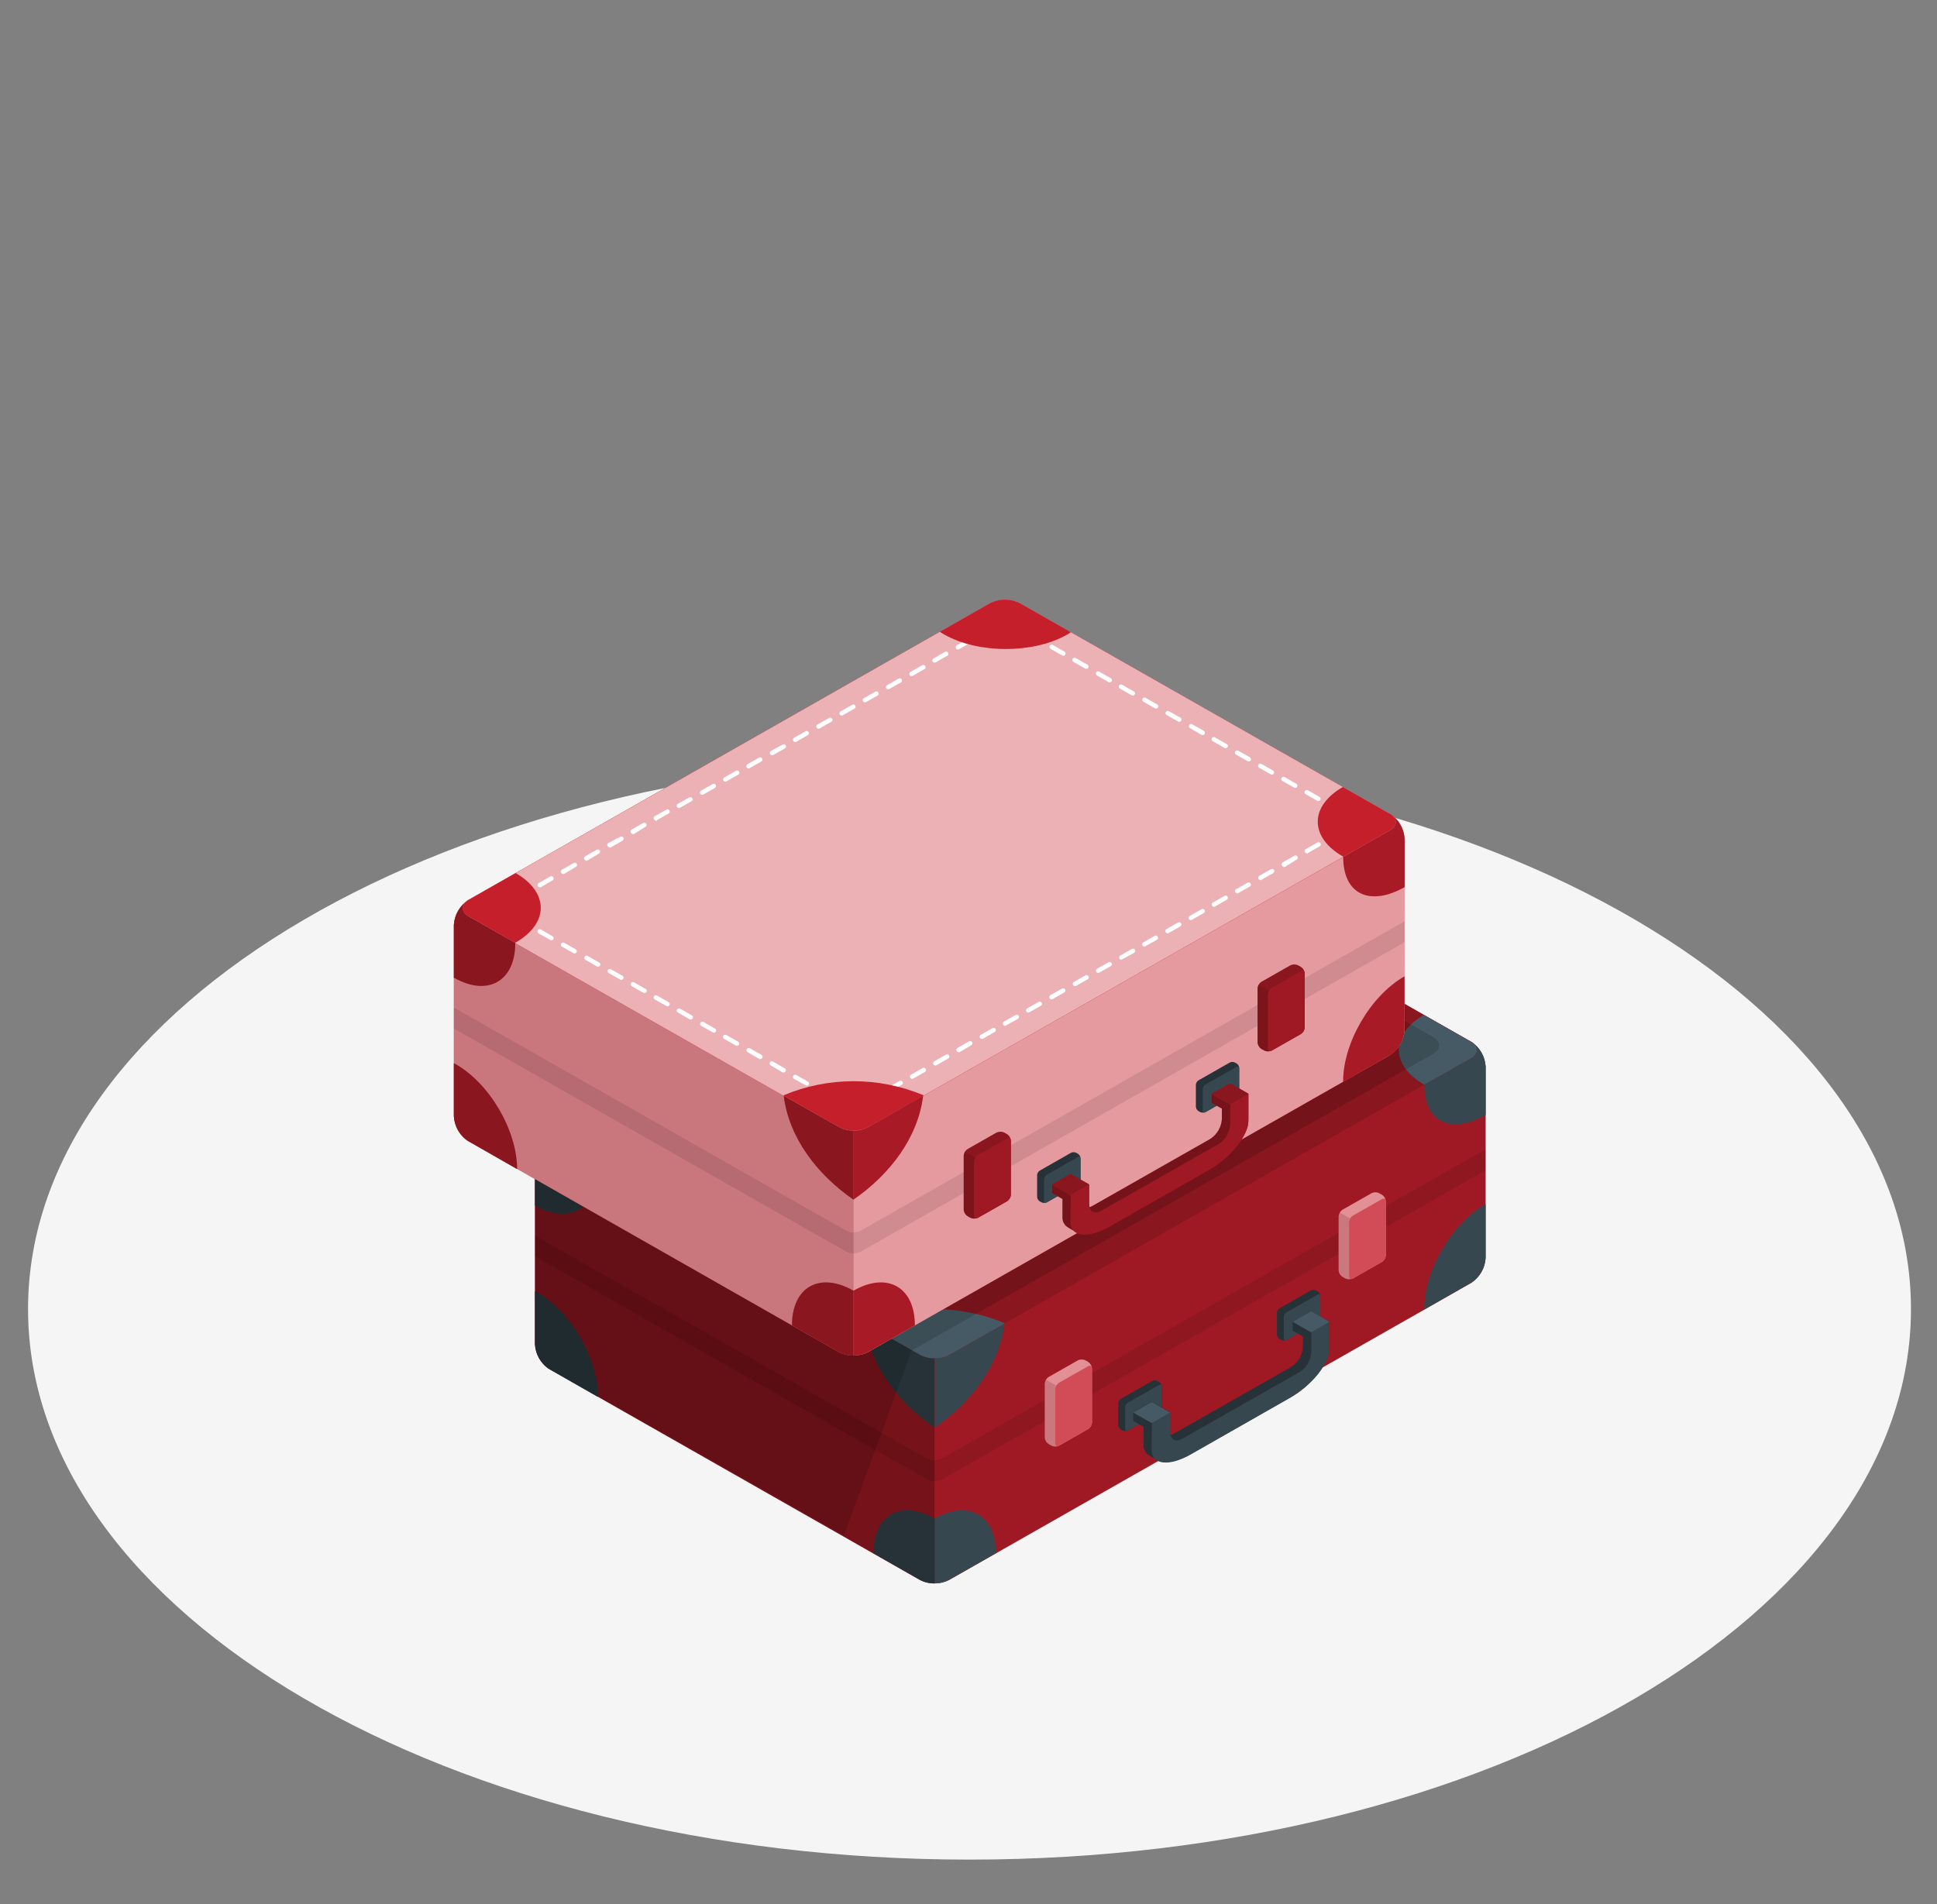 <svg width="239" height="235" viewBox="0 0 239 235" fill="none" xmlns="http://www.w3.org/2000/svg">
<rect x="0" y="0" width="239" height="235" fill="#808080" stroke="none"/>
<path d="M119.624 229.506C183.78 229.506 235.788 199.086 235.788 161.562C235.788 124.038 183.78 93.619 119.624 93.619C55.469 93.619 3.461 124.038 3.461 161.562C3.461 199.086 55.469 229.506 119.624 229.506Z" fill="#F5F5F5"/>
<path d="M181.491 158.356L117.121 194.986C116.559 195.268 115.937 195.415 115.307 195.415C114.677 195.415 114.055 195.268 113.494 194.986L67.821 168.993C67.293 168.655 66.853 168.199 66.538 167.662C66.223 167.125 66.041 166.522 66.008 165.902V142.279C66.043 141.662 66.225 141.061 66.541 140.525C66.856 139.99 67.294 139.536 67.821 139.199L132.192 102.564C132.754 102.282 133.375 102.135 134.006 102.135C134.636 102.135 135.257 102.282 135.819 102.564L181.491 128.557C182.019 128.895 182.458 129.351 182.773 129.888C183.089 130.426 183.271 131.028 183.305 131.648V155.259C183.27 155.879 183.087 156.483 182.772 157.02C182.457 157.558 182.019 158.016 181.491 158.356Z" fill="#C51F2C"/>
<path opacity="0.4" d="M115.307 167.668V195.41C114.676 195.426 114.05 195.28 113.494 194.986L67.816 168.993C67.289 168.653 66.85 168.196 66.536 167.658C66.222 167.12 66.041 166.516 66.008 165.897V142.28C66.038 141.727 66.186 141.186 66.44 140.693C66.695 140.2 67.051 139.764 67.487 139.414C66.828 139.964 66.928 140.751 67.81 141.251L113.488 167.25C114.048 167.539 114.675 167.683 115.307 167.668Z" fill="black"/>
<path opacity="0.2" d="M183.303 131.636V155.258C183.268 155.878 183.086 156.48 182.771 157.018C182.456 157.555 182.017 158.011 181.489 158.349L117.113 194.985C116.557 195.276 115.934 195.422 115.305 195.408V167.666C115.933 167.678 116.553 167.53 117.107 167.237L181.483 130.607C182.415 130.057 182.477 129.238 181.673 128.66C182.15 129.008 182.543 129.454 182.825 129.969C183.106 130.483 183.269 131.052 183.303 131.636Z" fill="black"/>
<path d="M67.816 139.199L132.187 102.564C132.748 102.282 133.37 102.135 134 102.135C134.631 102.135 135.252 102.282 135.814 102.564L181.486 128.557C182.49 129.107 182.49 130.047 181.486 130.619L117.115 167.249C116.553 167.529 115.931 167.674 115.302 167.674C114.672 167.674 114.051 167.529 113.488 167.249L67.816 141.251C66.811 140.679 66.811 139.749 67.816 139.199Z" fill="#C51F2C"/>
<path opacity="0.3" d="M67.816 139.199L132.187 102.564C132.748 102.282 133.37 102.135 134 102.135C134.631 102.135 135.252 102.282 135.814 102.564L181.486 128.557C182.49 129.107 182.49 130.047 181.486 130.619L117.115 167.249C116.553 167.529 115.931 167.674 115.302 167.674C114.672 167.674 114.051 167.529 113.488 167.249L67.816 141.251C66.811 140.679 66.811 139.749 67.816 139.199Z" fill="black"/>
<path opacity="0.1" d="M66.008 152.475L114.347 179.975C114.641 180.14 114.972 180.227 115.31 180.227C115.647 180.227 115.979 180.14 116.272 179.975L183.311 141.838V144.417L116.272 182.565C115.979 182.73 115.647 182.817 115.31 182.817C114.972 182.817 114.641 182.73 114.347 182.565L66.008 155.065V152.475Z" fill="black"/>
<path d="M106.703 163.367C106.703 163.339 106.703 163.317 106.703 163.29C109.428 162.15 112.358 161.562 115.319 161.563C118.279 161.562 121.209 162.15 123.934 163.29C123.934 163.317 123.934 163.339 123.934 163.367L117.132 167.217C116.579 167.509 115.958 167.657 115.33 167.646C114.696 167.658 114.07 167.51 113.511 167.217L106.725 163.367" fill="#455A64"/>
<path d="M181.483 128.556L175.685 125.256C171.55 127.643 171.561 131.482 175.73 133.858H175.769L181.483 130.613C182.487 130.046 182.487 129.122 181.483 128.556Z" fill="#455A64"/>
<path d="M67.835 139.198L73.633 135.898C77.773 138.285 77.756 142.124 73.588 144.5H73.549L67.835 141.255C66.836 140.667 66.836 139.748 67.835 139.198Z" fill="#455A64"/>
<path d="M142.132 106.149L135.815 102.552C135.254 102.27 134.632 102.123 134.002 102.123C133.371 102.123 132.75 102.27 132.188 102.552L125.961 106.094C126.139 106.21 126.312 106.331 126.519 106.441C130.704 108.822 137.495 108.822 141.68 106.441C141.836 106.347 141.981 106.248 142.132 106.149Z" fill="#455A64"/>
<path d="M123.94 163.365C123.31 168.535 119.822 173.095 115.336 176.186V167.666C115.964 167.678 116.585 167.53 117.138 167.237L123.94 163.365Z" fill="#37474F"/>
<path d="M181.49 130.607L175.742 133.88C175.742 138.615 179.14 139.979 183.314 137.603V131.63C183.28 131.011 183.098 130.408 182.783 129.871C182.468 129.334 182.028 128.878 181.501 128.539L181.093 128.303L181.501 128.534C182.488 129.111 182.488 130.035 181.49 130.607Z" fill="#37474F"/>
<path d="M183.306 155.258V148.598C179.127 150.985 175.734 156.771 175.734 161.534C175.734 161.561 175.734 161.594 175.734 161.622L181.699 158.206C182.168 157.859 182.554 157.415 182.832 156.906C183.109 156.397 183.271 155.835 183.306 155.258Z" fill="#37474F"/>
<path d="M122.888 191.696C122.888 186.955 119.484 185.041 115.305 187.417V195.414C115.933 195.426 116.553 195.278 117.107 194.985L122.888 191.696Z" fill="#37474F"/>
<path d="M115.307 167.666V176.186C110.81 173.073 107.334 168.524 106.703 163.365L113.505 167.215C114.057 167.516 114.677 167.671 115.307 167.666Z" fill="#263238"/>
<path d="M107.758 191.696L113.533 194.996C114.087 195.289 114.707 195.437 115.335 195.425V187.417C111.134 185.041 107.758 186.955 107.758 191.696Z" fill="#263238"/>
<path d="M66.225 159.462C66.153 159.418 66.08 159.39 66.008 159.352V165.913C66.038 166.487 66.195 167.048 66.466 167.557C66.738 168.066 67.118 168.511 67.581 168.861L73.781 172.409C73.803 167.64 70.41 161.843 66.225 159.462Z" fill="#263238"/>
<path d="M67.832 141.229L73.585 144.501C73.585 149.237 70.182 151.156 66.008 148.786V142.252C66.046 141.633 66.231 141.031 66.549 140.496C66.867 139.961 67.309 139.507 67.838 139.172C66.839 139.749 66.834 140.657 67.832 141.229Z" fill="#263238"/>
<path d="M132.965 167.909L129.394 169.938C129.253 170.029 129.137 170.15 129.053 170.294C128.97 170.437 128.922 170.598 128.914 170.763V177.402C128.924 177.567 128.972 177.727 129.056 177.87C129.139 178.013 129.255 178.135 129.394 178.227L129.718 178.408C129.867 178.484 130.032 178.524 130.2 178.524C130.368 178.524 130.534 178.484 130.683 178.408L134.249 176.379C134.39 176.289 134.508 176.168 134.593 176.024C134.677 175.881 134.726 175.72 134.734 175.554V168.899C134.724 168.734 134.676 168.574 134.592 168.431C134.509 168.288 134.393 168.165 134.254 168.074L133.93 167.892C133.78 167.819 133.614 167.782 133.446 167.785C133.278 167.788 133.113 167.831 132.965 167.909Z" fill="#C51F2C"/>
<path opacity="0.5" d="M132.965 167.909L129.394 169.938C129.253 170.029 129.137 170.15 129.053 170.294C128.97 170.437 128.922 170.598 128.914 170.763V177.402C128.924 177.567 128.972 177.727 129.056 177.87C129.139 178.013 129.255 178.135 129.394 178.227L129.718 178.408C129.867 178.484 130.032 178.524 130.2 178.524C130.368 178.524 130.534 178.484 130.683 178.408L134.249 176.379C134.39 176.289 134.508 176.168 134.593 176.024C134.677 175.881 134.726 175.72 134.734 175.554V168.899C134.724 168.734 134.676 168.574 134.592 168.431C134.509 168.288 134.393 168.165 134.254 168.074L133.93 167.892C133.78 167.819 133.614 167.782 133.446 167.785C133.278 167.788 133.113 167.831 132.965 167.909Z" fill="white"/>
<path opacity="0.1" d="M130.569 178.458C130.431 178.509 130.284 178.531 130.137 178.522C129.99 178.514 129.846 178.475 129.715 178.408L129.392 178.227C129.251 178.136 129.133 178.015 129.049 177.871C128.965 177.728 128.916 177.567 128.906 177.402V170.763C128.914 170.592 128.966 170.425 129.057 170.279L130.34 171.022C130.251 171.164 130.201 171.327 130.195 171.495V178.133C130.195 178.397 130.351 178.524 130.569 178.458Z" fill="black"/>
<path opacity="0.1" d="M130.569 178.458C130.431 178.509 130.284 178.531 130.137 178.522C129.99 178.514 129.846 178.475 129.715 178.408L129.392 178.227C129.251 178.136 129.133 178.015 129.049 177.871C128.965 177.728 128.916 177.567 128.906 177.402V170.763C128.914 170.592 128.966 170.425 129.057 170.279L130.34 171.022C130.251 171.164 130.201 171.327 130.195 171.495V178.133C130.195 178.397 130.351 178.524 130.569 178.458Z" fill="#C51F2C"/>
<path d="M130.203 171.495V178.133C130.203 178.441 130.421 178.562 130.683 178.408L134.249 176.379C134.39 176.29 134.509 176.168 134.593 176.025C134.677 175.881 134.726 175.72 134.734 175.554V168.899C134.734 168.596 134.516 168.475 134.254 168.624L130.683 170.653C130.541 170.746 130.423 170.87 130.339 171.017C130.256 171.163 130.209 171.327 130.203 171.495Z" fill="#C51F2C"/>
<path opacity="0.2" d="M130.203 171.495V178.133C130.203 178.441 130.421 178.562 130.683 178.408L134.249 176.379C134.39 176.29 134.509 176.168 134.593 176.025C134.677 175.881 134.726 175.72 134.734 175.554V168.899C134.734 168.596 134.516 168.475 134.254 168.624L130.683 170.653C130.541 170.746 130.423 170.87 130.339 171.017C130.256 171.163 130.209 171.327 130.203 171.495Z" fill="white"/>
<path d="M169.223 147.268L165.652 149.297C165.512 149.389 165.397 149.511 165.313 149.654C165.23 149.797 165.182 149.957 165.172 150.122V156.761C165.181 156.926 165.23 157.087 165.314 157.231C165.399 157.374 165.516 157.496 165.657 157.586L165.975 157.773C166.127 157.845 166.293 157.882 166.461 157.882C166.629 157.882 166.795 157.845 166.946 157.773L170.512 155.743C170.651 155.652 170.767 155.529 170.85 155.386C170.934 155.243 170.982 155.083 170.992 154.918V148.274C170.983 148.109 170.935 147.948 170.852 147.805C170.769 147.662 170.652 147.54 170.512 147.449L170.188 147.268C170.039 147.192 169.874 147.152 169.706 147.152C169.538 147.152 169.372 147.192 169.223 147.268Z" fill="#C51F2C"/>
<path opacity="0.5" d="M169.223 147.268L165.652 149.297C165.512 149.389 165.397 149.511 165.313 149.654C165.23 149.797 165.182 149.957 165.172 150.122V156.761C165.181 156.926 165.23 157.087 165.314 157.231C165.399 157.374 165.516 157.496 165.657 157.586L165.975 157.773C166.127 157.845 166.293 157.882 166.461 157.882C166.629 157.882 166.795 157.845 166.946 157.773L170.512 155.743C170.651 155.652 170.767 155.529 170.85 155.386C170.934 155.243 170.982 155.083 170.992 154.918V148.274C170.983 148.109 170.935 147.948 170.852 147.805C170.769 147.662 170.652 147.54 170.512 147.449L170.188 147.268C170.039 147.192 169.874 147.152 169.706 147.152C169.538 147.152 169.372 147.192 169.223 147.268Z" fill="white"/>
<path opacity="0.1" d="M166.829 157.816C166.691 157.867 166.544 157.889 166.397 157.88C166.25 157.872 166.106 157.833 165.975 157.766L165.652 157.585C165.512 157.494 165.395 157.372 165.312 157.229C165.228 157.086 165.18 156.925 165.172 156.76V150.121C165.173 149.954 165.221 149.79 165.311 149.648L166.6 150.38C166.513 150.521 166.465 150.682 166.461 150.847V157.486C166.461 157.755 166.617 157.898 166.829 157.816Z" fill="black"/>
<path opacity="0.1" d="M166.829 157.816C166.691 157.867 166.544 157.889 166.397 157.88C166.25 157.872 166.106 157.833 165.975 157.766L165.652 157.585C165.512 157.494 165.395 157.372 165.312 157.229C165.228 157.086 165.18 156.925 165.172 156.76V150.121C165.173 149.954 165.221 149.79 165.311 149.648L166.6 150.38C166.513 150.521 166.465 150.682 166.461 150.847V157.486C166.461 157.755 166.617 157.898 166.829 157.816Z" fill="#C51F2C"/>
<path d="M166.461 150.853V157.497C166.461 157.8 166.679 157.921 166.946 157.772L170.512 155.743C170.652 155.652 170.769 155.53 170.852 155.387C170.935 155.244 170.983 155.083 170.992 154.918V148.274C170.992 147.971 170.78 147.85 170.512 147.999L166.941 150.028C166.802 150.12 166.686 150.242 166.602 150.385C166.519 150.528 166.471 150.689 166.461 150.853Z" fill="#C51F2C"/>
<path opacity="0.2" d="M166.461 150.853V157.497C166.461 157.8 166.679 157.921 166.946 157.772L170.512 155.743C170.652 155.652 170.769 155.53 170.852 155.387C170.935 155.244 170.983 155.083 170.992 154.918V148.274C170.992 147.971 170.78 147.85 170.512 147.999L166.941 150.028C166.802 150.12 166.686 150.242 166.602 150.385C166.519 150.528 166.471 150.689 166.461 150.853Z" fill="white"/>
<path d="M143.333 171.099V173.789C143.328 173.898 143.296 174.005 143.241 174.101C143.185 174.196 143.108 174.278 143.015 174.339L139.154 176.539C139.055 176.59 138.945 176.617 138.833 176.617C138.721 176.617 138.611 176.59 138.512 176.539L138.3 176.418C138.205 176.358 138.126 176.278 138.07 176.182C138.014 176.086 137.982 175.978 137.977 175.868V173.184C137.983 173.073 138.016 172.966 138.072 172.871C138.128 172.775 138.206 172.694 138.3 172.634L142.162 170.434C142.26 170.385 142.369 170.359 142.48 170.359C142.59 170.359 142.699 170.385 142.798 170.434L143.015 170.555C143.107 170.615 143.184 170.696 143.239 170.79C143.295 170.885 143.327 170.99 143.333 171.099Z" fill="#263238"/>
<path d="M143.013 174.337L139.152 176.537C138.973 176.642 138.828 176.537 138.828 176.356V173.672C138.833 173.561 138.865 173.454 138.922 173.358C138.978 173.262 139.057 173.181 139.152 173.122L143.013 170.922C143.186 170.823 143.331 170.922 143.331 171.103V173.793C143.325 173.902 143.292 174.008 143.237 174.102C143.182 174.197 143.105 174.277 143.013 174.337Z" fill="#37474F"/>
<path d="M162.911 159.939V162.623C162.906 162.733 162.874 162.841 162.818 162.937C162.762 163.033 162.683 163.114 162.588 163.173L158.726 165.373C158.628 165.422 158.519 165.447 158.408 165.447C158.298 165.447 158.189 165.422 158.09 165.373L157.878 165.252C157.784 165.192 157.706 165.11 157.65 165.015C157.594 164.919 157.561 164.812 157.555 164.702V162.018C157.56 161.907 157.592 161.799 157.648 161.704C157.704 161.608 157.783 161.527 157.878 161.468L161.734 159.268C161.834 159.219 161.944 159.193 162.055 159.193C162.166 159.193 162.276 159.219 162.376 159.268L162.588 159.389C162.682 159.449 162.76 159.53 162.816 159.626C162.872 159.721 162.905 159.828 162.911 159.939Z" fill="#263238"/>
<path d="M162.586 163.2L158.724 165.4C158.551 165.499 158.406 165.4 158.406 165.219V162.529C158.412 162.42 158.444 162.313 158.499 162.217C158.554 162.122 158.631 162.04 158.724 161.979L162.586 159.779C162.764 159.68 162.909 159.779 162.909 159.961V162.65C162.904 162.761 162.872 162.868 162.815 162.964C162.759 163.06 162.68 163.141 162.586 163.2Z" fill="#37474F"/>
<path d="M161.78 161.826L159.498 163.124V164.224L160.764 164.945V166.221C160.738 166.717 160.593 167.2 160.342 167.631C160.091 168.062 159.74 168.428 159.319 168.701L144.811 176.951C144.69 177.019 144.561 177.071 144.426 177.105C144.389 176.976 144.37 176.843 144.37 176.709V174.289L143.36 173.712L142.099 172.997L139.828 174.284V175.384L141.1 176.104V178.304C141.086 178.538 141.129 178.772 141.226 178.985C141.323 179.199 141.472 179.386 141.658 179.531C141.859 179.674 142.629 180.081 142.774 180.191C143.617 180.686 145.157 180.46 146.931 179.454L159.207 172.458C161.875 170.94 164.04 168.217 164.04 166.408V163.108L161.78 161.826Z" fill="#263238"/>
<path d="M142.095 178.948C142.095 180.779 144.254 181.032 146.927 179.498L159.203 172.502C161.87 170.984 164.035 168.261 164.035 166.452V163.152L161.803 161.854L159.521 163.152L161.803 164.45V166.853C161.777 167.348 161.632 167.831 161.381 168.261C161.13 168.691 160.779 169.056 160.358 169.328L145.85 177.578C145.047 178.035 144.399 177.666 144.399 176.753V174.333L142.123 173.041L139.852 174.328L142.134 175.626L142.095 178.948Z" fill="#37474F"/>
<path d="M161.777 161.826L159.5 163.13L161.782 164.422L164.031 163.124L161.777 161.826Z" fill="#455A64"/>
<path d="M142.084 173.041L139.812 174.328L142.095 175.626L144.36 174.334L142.084 173.041Z" fill="#455A64"/>
<path opacity="0.15" d="M112.489 166.66L66.008 140.145V165.896C66.043 166.465 66.201 167.02 66.473 167.524C66.744 168.028 67.122 168.469 67.581 168.816L104.13 189.485L112.489 166.66Z" fill="black"/>
<path opacity="0.15" d="M176.821 127.99L132.153 102.574L67.816 139.199C66.811 139.749 66.811 140.689 67.816 141.261L112.484 166.677L176.821 130.063C177.82 129.486 177.82 128.562 176.821 127.99Z" fill="black"/>
<path d="M171.484 130.228L107.113 166.864C106.55 167.143 105.929 167.289 105.299 167.289C104.669 167.289 104.048 167.143 103.486 166.864L57.813 140.849C57.286 140.508 56.848 140.051 56.533 139.513C56.218 138.975 56.035 138.372 56 137.752V114.157C56.034 113.537 56.216 112.933 56.531 112.395C56.846 111.857 57.286 111.4 57.813 111.061L122.184 74.425C122.747 74.146 123.368 74 123.998 74C124.628 74 125.249 74.146 125.811 74.425L171.484 100.418C172.012 100.757 172.451 101.214 172.766 101.752C173.081 102.29 173.263 102.894 173.297 103.515V127.137C173.264 127.757 173.082 128.36 172.767 128.897C172.452 129.434 172.012 129.89 171.484 130.228Z" fill="#C51F2C"/>
<path opacity="0.45" d="M105.307 139.545V167.287C104.676 167.303 104.05 167.157 103.494 166.863L57.816 140.848C57.289 140.508 56.85 140.051 56.536 139.513C56.222 138.975 56.041 138.371 56.008 137.752V114.157C56.038 113.604 56.186 113.063 56.44 112.57C56.695 112.076 57.051 111.641 57.486 111.291C56.828 111.841 56.928 112.628 57.81 113.128L103.488 139.116C104.047 139.409 104.674 139.557 105.307 139.545Z" fill="white"/>
<path opacity="0.1" d="M105.307 139.545V167.287C104.676 167.303 104.05 167.157 103.494 166.863L57.816 140.848C57.289 140.508 56.85 140.051 56.536 139.513C56.222 138.975 56.041 138.371 56.008 137.752V114.157C56.038 113.604 56.186 113.063 56.44 112.57C56.695 112.076 57.051 111.641 57.486 111.291C56.828 111.841 56.928 112.628 57.81 113.128L103.488 139.116C104.047 139.409 104.674 139.557 105.307 139.545Z" fill="black"/>
<path opacity="0.55" d="M173.303 103.515V127.137C173.268 127.757 173.086 128.359 172.771 128.896C172.456 129.434 172.017 129.89 171.489 130.228L107.113 166.864C106.557 167.155 105.934 167.301 105.305 167.287V139.545C105.933 139.557 106.553 139.409 107.107 139.116L171.483 102.486C172.415 101.936 172.477 101.117 171.673 100.539C172.15 100.887 172.543 101.333 172.825 101.848C173.106 102.362 173.269 102.931 173.303 103.515Z" fill="white"/>
<path d="M57.812 111.06L122.188 74.425C122.75 74.146 123.37 74 123.999 74C124.628 74 125.248 74.146 125.809 74.425L171.487 100.418C172.486 100.968 172.486 101.914 171.487 102.48L107.111 139.116C106.55 139.398 105.93 139.545 105.3 139.545C104.671 139.545 104.05 139.398 103.489 139.116L57.812 113.123C56.813 112.556 56.813 111.632 57.812 111.06Z" fill="#C51F2C"/>
<path opacity="0.65" d="M57.812 111.06L122.188 74.425C122.75 74.146 123.37 74 123.999 74C124.628 74 125.248 74.146 125.809 74.425L171.487 100.418C172.486 100.968 172.486 101.914 171.487 102.48L107.111 139.116C106.55 139.398 105.93 139.545 105.3 139.545C104.671 139.545 104.05 139.398 103.489 139.116L57.812 113.123C56.813 112.556 56.813 111.632 57.812 111.06Z" fill="white"/>
<path d="M62.299 112.799C62.25 112.796 62.203 112.783 62.16 112.76L61.016 112.111L62.16 111.457C62.224 111.42 62.3 111.41 62.372 111.429C62.444 111.449 62.505 111.495 62.542 111.558C62.579 111.622 62.589 111.697 62.569 111.768C62.55 111.838 62.503 111.899 62.438 111.935L62.132 112.111L62.438 112.282C62.502 112.319 62.548 112.38 62.567 112.451C62.586 112.522 62.576 112.597 62.539 112.661C62.515 112.703 62.48 112.737 62.438 112.761C62.395 112.785 62.348 112.798 62.299 112.799Z" fill="white"/>
<path d="M63.737 111.149C63.676 111.148 63.617 111.128 63.569 111.091C63.521 111.054 63.486 111.003 63.471 110.945C63.455 110.887 63.459 110.826 63.481 110.77C63.505 110.715 63.545 110.668 63.598 110.637L65.032 109.823C65.063 109.801 65.099 109.785 65.137 109.777C65.176 109.769 65.215 109.769 65.253 109.777C65.291 109.785 65.328 109.8 65.359 109.823C65.391 109.845 65.417 109.874 65.437 109.908C65.457 109.941 65.469 109.978 65.473 110.016C65.477 110.054 65.473 110.093 65.462 110.13C65.45 110.166 65.43 110.2 65.404 110.229C65.378 110.257 65.346 110.28 65.311 110.296L63.877 111.116C63.833 111.137 63.785 111.148 63.737 111.149ZM66.6 109.499C66.539 109.498 66.48 109.478 66.432 109.441C66.383 109.404 66.349 109.353 66.333 109.295C66.317 109.237 66.321 109.176 66.344 109.12C66.367 109.065 66.408 109.018 66.46 108.987L67.894 108.168C67.959 108.131 68.035 108.122 68.107 108.141C68.178 108.16 68.239 108.206 68.276 108.27C68.313 108.333 68.323 108.408 68.304 108.479C68.285 108.55 68.238 108.61 68.173 108.646L66.739 109.499C66.694 109.512 66.645 109.512 66.6 109.499ZM69.468 107.849C69.407 107.848 69.348 107.828 69.3 107.791C69.252 107.754 69.217 107.703 69.201 107.645C69.185 107.587 69.189 107.526 69.212 107.47C69.235 107.415 69.276 107.368 69.328 107.337L70.762 106.523C70.794 106.501 70.83 106.485 70.868 106.477C70.906 106.469 70.946 106.469 70.984 106.477C71.022 106.485 71.058 106.5 71.09 106.523C71.121 106.545 71.148 106.574 71.168 106.608C71.187 106.641 71.2 106.678 71.204 106.716C71.208 106.754 71.204 106.793 71.192 106.83C71.18 106.866 71.161 106.9 71.135 106.929C71.109 106.957 71.077 106.98 71.041 106.996L69.607 107.849C69.564 107.868 69.516 107.878 69.468 107.876V107.849ZM72.33 106.199C72.269 106.198 72.21 106.178 72.162 106.141C72.114 106.104 72.079 106.053 72.064 105.995C72.048 105.937 72.052 105.876 72.075 105.82C72.098 105.765 72.138 105.718 72.191 105.687L73.625 104.868C73.689 104.831 73.766 104.822 73.837 104.841C73.909 104.86 73.97 104.906 74.007 104.97C74.044 105.033 74.054 105.108 74.035 105.179C74.015 105.25 73.968 105.31 73.904 105.346L72.47 106.199C72.43 106.229 72.381 106.247 72.33 106.248V106.199ZM75.198 104.549C75.138 104.548 75.079 104.528 75.03 104.491C74.982 104.454 74.948 104.403 74.932 104.345C74.916 104.287 74.92 104.226 74.943 104.17C74.966 104.115 75.007 104.068 75.059 104.037L76.515 103.289C76.547 103.267 76.583 103.251 76.621 103.243C76.659 103.235 76.699 103.235 76.737 103.243C76.775 103.251 76.811 103.266 76.843 103.289C76.874 103.311 76.901 103.34 76.921 103.374C76.94 103.407 76.953 103.444 76.957 103.482C76.961 103.52 76.957 103.559 76.945 103.596C76.933 103.632 76.914 103.666 76.888 103.695C76.862 103.723 76.83 103.746 76.794 103.762L75.36 104.582C75.31 104.607 75.254 104.618 75.198 104.615V104.549ZM78.061 102.899C78.012 102.899 77.965 102.886 77.922 102.862C77.88 102.837 77.845 102.803 77.821 102.761C77.784 102.699 77.774 102.624 77.793 102.554C77.812 102.484 77.858 102.424 77.921 102.387L79.356 101.568C79.387 101.55 79.423 101.538 79.459 101.533C79.496 101.529 79.532 101.531 79.568 101.541C79.603 101.55 79.637 101.566 79.666 101.589C79.695 101.611 79.719 101.638 79.738 101.67C79.756 101.701 79.768 101.736 79.773 101.772C79.777 101.808 79.775 101.844 79.765 101.879C79.756 101.914 79.739 101.947 79.717 101.976C79.694 102.004 79.666 102.028 79.635 102.046L78.189 102.948C78.151 102.973 78.107 102.986 78.061 102.987V102.899ZM80.929 101.249C80.88 101.249 80.833 101.236 80.79 101.212C80.748 101.187 80.713 101.153 80.689 101.111C80.652 101.048 80.642 100.972 80.661 100.901C80.68 100.83 80.726 100.77 80.79 100.732L82.224 99.918C82.255 99.899 82.29 99.887 82.326 99.882C82.362 99.877 82.399 99.879 82.435 99.888C82.47 99.897 82.503 99.914 82.532 99.936C82.561 99.958 82.585 99.985 82.603 100.017C82.64 100.08 82.65 100.156 82.631 100.227C82.612 100.298 82.566 100.359 82.503 100.396L81.069 101.21C81.039 101.273 80.99 101.325 80.929 101.359V101.249ZM165.561 100.385C165.512 100.386 165.465 100.374 165.421 100.352L163.987 99.533C163.952 99.517 163.92 99.494 163.894 99.465C163.868 99.436 163.848 99.403 163.837 99.366C163.825 99.329 163.821 99.291 163.825 99.252C163.829 99.214 163.841 99.177 163.861 99.144C163.881 99.111 163.907 99.082 163.939 99.059C163.97 99.037 164.007 99.021 164.045 99.013C164.083 99.005 164.122 99.005 164.161 99.013C164.199 99.021 164.235 99.037 164.266 99.06L165.7 99.874C165.753 99.904 165.794 99.951 165.816 100.007C165.839 100.062 165.843 100.124 165.827 100.182C165.812 100.24 165.777 100.291 165.729 100.328C165.681 100.364 165.622 100.385 165.561 100.385ZM83.769 99.725C83.721 99.725 83.673 99.712 83.631 99.688C83.589 99.664 83.554 99.629 83.529 99.588C83.493 99.525 83.483 99.451 83.502 99.38C83.52 99.311 83.566 99.251 83.63 99.214L85.064 98.4C85.127 98.372 85.198 98.368 85.264 98.388C85.33 98.409 85.385 98.453 85.42 98.512C85.455 98.571 85.466 98.641 85.452 98.707C85.438 98.774 85.399 98.833 85.343 98.873L83.909 99.687C83.867 99.713 83.819 99.727 83.769 99.725ZM162.67 98.867C162.621 98.868 162.573 98.854 162.531 98.829L161.097 98.015C161.065 97.997 161.037 97.973 161.015 97.945C160.992 97.916 160.976 97.884 160.966 97.849C160.957 97.814 160.955 97.778 160.96 97.742C160.965 97.706 160.978 97.672 160.996 97.641C161.034 97.579 161.094 97.533 161.165 97.513C161.236 97.494 161.311 97.502 161.376 97.536L162.81 98.356C162.862 98.386 162.903 98.433 162.926 98.489C162.949 98.544 162.953 98.606 162.937 98.664C162.921 98.722 162.887 98.773 162.839 98.81C162.79 98.847 162.731 98.867 162.67 98.867ZM86.637 98.097C86.589 98.097 86.541 98.084 86.499 98.06C86.457 98.036 86.422 98.001 86.397 97.96C86.361 97.896 86.35 97.821 86.369 97.75C86.388 97.679 86.434 97.618 86.498 97.58L87.932 96.766C87.963 96.748 87.998 96.736 88.034 96.73C88.071 96.725 88.108 96.728 88.143 96.737C88.178 96.746 88.212 96.762 88.24 96.784C88.269 96.806 88.293 96.834 88.311 96.865C88.348 96.929 88.358 97.004 88.34 97.075C88.321 97.146 88.275 97.207 88.211 97.245L86.777 98.059C86.741 98.079 86.701 98.092 86.66 98.097H86.637ZM159.808 97.234C159.759 97.235 159.711 97.223 159.668 97.201L158.234 96.387C158.171 96.349 158.124 96.288 158.106 96.217C158.087 96.146 158.097 96.071 158.134 96.007C158.152 95.976 158.176 95.948 158.205 95.926C158.234 95.904 158.267 95.888 158.302 95.879C158.338 95.87 158.375 95.867 158.411 95.872C158.447 95.877 158.482 95.89 158.513 95.908L159.947 96.722C160.011 96.759 160.057 96.819 160.076 96.889C160.094 96.959 160.084 97.034 160.048 97.096C160.026 97.135 159.995 97.169 159.957 97.193C159.919 97.217 159.875 97.231 159.83 97.234H159.808ZM89.5 96.464C89.439 96.463 89.38 96.443 89.332 96.406C89.284 96.37 89.249 96.318 89.233 96.26C89.218 96.202 89.221 96.141 89.244 96.085C89.267 96.03 89.308 95.983 89.36 95.952L90.789 95.138C90.82 95.116 90.856 95.1 90.895 95.092C90.933 95.084 90.972 95.084 91.011 95.092C91.049 95.1 91.085 95.115 91.117 95.138C91.148 95.16 91.175 95.189 91.194 95.222C91.214 95.256 91.226 95.293 91.23 95.331C91.235 95.369 91.231 95.408 91.219 95.445C91.207 95.481 91.187 95.515 91.161 95.544C91.135 95.573 91.103 95.596 91.068 95.611L89.639 96.425C89.606 96.446 89.567 96.46 89.528 96.464H89.5ZM156.934 95.606C156.885 95.606 156.837 95.593 156.795 95.567L155.361 94.753C155.329 94.736 155.301 94.712 155.278 94.683C155.256 94.655 155.24 94.622 155.23 94.587C155.221 94.552 155.219 94.516 155.224 94.48C155.229 94.445 155.241 94.41 155.26 94.379C155.298 94.317 155.358 94.271 155.429 94.252C155.499 94.232 155.575 94.241 155.64 94.275L157.074 95.094C157.126 95.125 157.167 95.172 157.19 95.227C157.213 95.283 157.217 95.344 157.201 95.402C157.185 95.46 157.15 95.511 157.102 95.548C157.054 95.585 156.995 95.605 156.934 95.606ZM92.362 94.836C92.314 94.835 92.266 94.823 92.224 94.799C92.182 94.775 92.147 94.74 92.123 94.698C92.086 94.635 92.076 94.559 92.094 94.488C92.113 94.418 92.159 94.357 92.223 94.319L93.657 93.505C93.688 93.486 93.723 93.474 93.76 93.469C93.796 93.464 93.833 93.466 93.868 93.475C93.903 93.484 93.937 93.501 93.966 93.523C93.994 93.545 94.019 93.572 94.037 93.604C94.073 93.668 94.084 93.743 94.065 93.814C94.046 93.885 94 93.946 93.936 93.983L92.502 94.797C92.468 94.817 92.43 94.83 92.39 94.836H92.362ZM154.077 93.978C154.028 93.976 153.98 93.963 153.938 93.939L152.504 93.125C152.44 93.088 152.394 93.027 152.375 92.956C152.356 92.885 152.366 92.809 152.403 92.746C152.421 92.714 152.445 92.687 152.474 92.665C152.503 92.643 152.536 92.626 152.572 92.617C152.607 92.608 152.644 92.606 152.68 92.611C152.717 92.616 152.751 92.628 152.783 92.647L154.217 93.461C154.281 93.499 154.327 93.559 154.345 93.63C154.364 93.701 154.354 93.777 154.317 93.84C154.293 93.882 154.258 93.916 154.216 93.941C154.174 93.965 154.126 93.978 154.077 93.978ZM95.253 93.202C95.204 93.202 95.156 93.189 95.114 93.165C95.072 93.141 95.037 93.106 95.013 93.065C94.976 93.002 94.966 92.927 94.985 92.858C95.004 92.787 95.05 92.728 95.113 92.691L96.547 91.899C96.579 91.876 96.615 91.86 96.653 91.852C96.691 91.844 96.731 91.844 96.769 91.852C96.807 91.86 96.843 91.876 96.875 91.898C96.907 91.921 96.933 91.95 96.953 91.983C96.972 92.016 96.985 92.053 96.989 92.091C96.993 92.13 96.989 92.168 96.977 92.205C96.965 92.242 96.946 92.275 96.92 92.304C96.894 92.333 96.862 92.356 96.826 92.372L95.392 93.186C95.349 93.205 95.3 93.211 95.253 93.202ZM151.231 92.344C151.182 92.345 151.134 92.331 151.092 92.306L149.658 91.492C149.622 91.476 149.591 91.453 149.565 91.424C149.539 91.395 149.519 91.362 149.507 91.325C149.495 91.288 149.491 91.25 149.495 91.212C149.5 91.173 149.512 91.136 149.532 91.103C149.551 91.07 149.578 91.041 149.609 91.018C149.641 90.996 149.677 90.98 149.715 90.972C149.753 90.964 149.793 90.964 149.831 90.972C149.869 90.98 149.905 90.996 149.937 91.019L151.371 91.833C151.423 91.864 151.464 91.91 151.487 91.966C151.51 92.021 151.514 92.083 151.498 92.141C151.482 92.199 151.448 92.25 151.4 92.287C151.351 92.323 151.292 92.344 151.231 92.344ZM98.121 91.574C98.072 91.574 98.025 91.561 97.983 91.537C97.94 91.513 97.905 91.478 97.881 91.437C97.844 91.373 97.834 91.298 97.853 91.227C97.872 91.156 97.918 91.095 97.981 91.057L99.393 90.249C99.425 90.23 99.46 90.218 99.496 90.213C99.532 90.208 99.569 90.21 99.604 90.219C99.64 90.228 99.673 90.245 99.702 90.267C99.731 90.289 99.755 90.316 99.773 90.348C99.81 90.412 99.82 90.487 99.801 90.558C99.782 90.629 99.736 90.69 99.672 90.727L98.277 91.536C98.231 91.564 98.176 91.578 98.121 91.574ZM148.369 90.716C148.32 90.715 148.272 90.702 148.229 90.678L146.823 89.864C146.76 89.826 146.713 89.765 146.695 89.694C146.676 89.623 146.686 89.548 146.723 89.484C146.741 89.453 146.765 89.425 146.794 89.403C146.823 89.381 146.856 89.365 146.891 89.356C146.927 89.347 146.964 89.344 147 89.349C147.036 89.355 147.071 89.367 147.102 89.385L148.536 90.199C148.6 90.237 148.646 90.298 148.665 90.369C148.684 90.44 148.674 90.515 148.637 90.579C148.61 90.625 148.571 90.662 148.523 90.686C148.476 90.711 148.422 90.721 148.369 90.716ZM100.989 89.941C100.928 89.94 100.869 89.92 100.821 89.883C100.773 89.847 100.738 89.795 100.723 89.737C100.707 89.679 100.711 89.618 100.734 89.562C100.757 89.507 100.797 89.46 100.85 89.429L102.278 88.615C102.31 88.593 102.346 88.577 102.384 88.569C102.422 88.561 102.462 88.561 102.5 88.569C102.538 88.577 102.574 88.592 102.606 88.615C102.637 88.637 102.664 88.666 102.683 88.7C102.703 88.733 102.715 88.77 102.72 88.808C102.724 88.846 102.72 88.885 102.708 88.922C102.696 88.958 102.676 88.992 102.65 89.021C102.625 89.049 102.593 89.073 102.557 89.088L101.129 89.902C101.087 89.928 101.038 89.941 100.989 89.941ZM145.501 89.083C145.452 89.083 145.403 89.07 145.361 89.044L143.927 88.23C143.871 88.19 143.833 88.131 143.818 88.065C143.804 87.998 143.815 87.929 143.85 87.87C143.885 87.811 143.941 87.767 144.006 87.746C144.072 87.725 144.143 87.729 144.206 87.757L145.64 88.571C145.693 88.602 145.733 88.649 145.756 88.704C145.779 88.76 145.783 88.821 145.767 88.879C145.752 88.937 145.717 88.989 145.669 89.025C145.621 89.062 145.562 89.082 145.501 89.083ZM103.857 88.313C103.809 88.312 103.761 88.3 103.719 88.276C103.677 88.251 103.642 88.217 103.617 88.175C103.58 88.112 103.57 88.036 103.589 87.965C103.608 87.894 103.654 87.834 103.718 87.796L105.152 86.982C105.183 86.963 105.218 86.951 105.254 86.946C105.291 86.941 105.327 86.943 105.363 86.952C105.398 86.961 105.431 86.978 105.46 87C105.489 87.022 105.513 87.049 105.531 87.081C105.568 87.144 105.578 87.22 105.56 87.291C105.541 87.362 105.495 87.423 105.431 87.46L103.997 88.274C103.955 88.3 103.907 88.314 103.857 88.313ZM142.644 87.455C142.595 87.456 142.546 87.442 142.504 87.416L141.07 86.602C141.038 86.584 141.01 86.56 140.988 86.531C140.966 86.503 140.949 86.47 140.94 86.435C140.93 86.4 140.927 86.364 140.932 86.328C140.937 86.292 140.949 86.257 140.967 86.226C140.985 86.194 141.01 86.167 141.039 86.144C141.068 86.122 141.101 86.106 141.137 86.097C141.172 86.087 141.209 86.085 141.246 86.089C141.282 86.094 141.317 86.106 141.349 86.124L142.783 86.938C142.847 86.976 142.893 87.037 142.912 87.107C142.931 87.178 142.921 87.254 142.884 87.317C142.859 87.36 142.823 87.395 142.78 87.419C142.737 87.443 142.688 87.456 142.638 87.455H142.644ZM106.72 86.679C106.671 86.679 106.623 86.666 106.581 86.642C106.539 86.618 106.504 86.583 106.48 86.542C106.443 86.479 106.433 86.404 106.452 86.335C106.471 86.264 106.517 86.205 106.58 86.168L108.014 85.354C108.077 85.326 108.149 85.322 108.214 85.343C108.28 85.363 108.336 85.407 108.37 85.466C108.405 85.525 108.417 85.594 108.402 85.661C108.388 85.728 108.349 85.787 108.293 85.827L106.859 86.646C106.815 86.67 106.765 86.681 106.714 86.679H106.72ZM139.77 85.849C139.721 85.849 139.673 85.836 139.631 85.81L138.197 84.996C138.161 84.981 138.129 84.957 138.103 84.929C138.077 84.9 138.058 84.866 138.046 84.83C138.034 84.793 138.03 84.754 138.034 84.716C138.038 84.678 138.051 84.641 138.07 84.608C138.09 84.574 138.116 84.545 138.148 84.523C138.18 84.5 138.216 84.485 138.254 84.477C138.292 84.469 138.332 84.469 138.37 84.477C138.408 84.485 138.444 84.501 138.476 84.523L139.91 85.337C139.962 85.368 140.003 85.415 140.026 85.47C140.049 85.526 140.053 85.587 140.037 85.645C140.021 85.703 139.986 85.754 139.938 85.791C139.89 85.828 139.831 85.848 139.77 85.849ZM109.582 85.079C109.521 85.078 109.462 85.058 109.414 85.021C109.366 84.984 109.332 84.933 109.316 84.875C109.3 84.817 109.304 84.756 109.327 84.7C109.35 84.645 109.39 84.598 109.443 84.567L110.877 83.748C110.941 83.711 111.018 83.702 111.089 83.721C111.161 83.74 111.222 83.786 111.259 83.85C111.296 83.913 111.306 83.988 111.287 84.059C111.267 84.13 111.22 84.19 111.156 84.226L109.722 85.04C109.677 85.056 109.629 85.06 109.582 85.051V85.079ZM136.924 84.221C136.875 84.222 136.826 84.209 136.785 84.182L135.351 83.368C135.287 83.331 135.241 83.27 135.222 83.199C135.203 83.128 135.213 83.052 135.25 82.989C135.288 82.926 135.348 82.881 135.419 82.862C135.49 82.844 135.566 82.854 135.63 82.89L137.064 83.704C137.128 83.742 137.174 83.802 137.193 83.873C137.211 83.944 137.201 84.02 137.164 84.083C137.136 84.123 137.097 84.155 137.052 84.175C137.007 84.196 136.957 84.204 136.908 84.199L136.924 84.221ZM112.467 83.445C112.406 83.445 112.347 83.424 112.299 83.388C112.251 83.351 112.216 83.3 112.201 83.242C112.185 83.184 112.189 83.122 112.212 83.067C112.235 83.011 112.275 82.965 112.328 82.934L113.756 82.12C113.788 82.097 113.824 82.081 113.862 82.073C113.9 82.065 113.94 82.065 113.978 82.073C114.016 82.081 114.052 82.097 114.084 82.119C114.115 82.142 114.142 82.171 114.161 82.204C114.181 82.237 114.193 82.274 114.198 82.312C114.202 82.351 114.198 82.389 114.186 82.426C114.174 82.463 114.155 82.496 114.129 82.525C114.103 82.554 114.071 82.577 114.035 82.593L112.607 83.412C112.556 83.427 112.502 83.429 112.45 83.418L112.467 83.445ZM134.039 82.549C133.99 82.549 133.942 82.536 133.9 82.51L132.466 81.696C132.43 81.68 132.399 81.657 132.373 81.629C132.347 81.6 132.327 81.566 132.315 81.53C132.303 81.493 132.299 81.454 132.303 81.416C132.308 81.378 132.32 81.341 132.34 81.308C132.359 81.274 132.386 81.245 132.417 81.223C132.449 81.2 132.485 81.185 132.523 81.177C132.562 81.169 132.601 81.169 132.639 81.177C132.677 81.185 132.713 81.201 132.745 81.223L134.179 82.037C134.231 82.068 134.272 82.115 134.295 82.17C134.318 82.226 134.322 82.287 134.306 82.345C134.29 82.403 134.256 82.454 134.208 82.491C134.159 82.528 134.1 82.548 134.039 82.549ZM115.313 81.779C115.252 81.778 115.193 81.758 115.145 81.721C115.097 81.684 115.062 81.633 115.046 81.575C115.031 81.517 115.034 81.456 115.057 81.4C115.08 81.345 115.121 81.298 115.174 81.267L116.608 80.448C116.672 80.414 116.748 80.405 116.819 80.425C116.889 80.444 116.95 80.49 116.987 80.552C117.006 80.583 117.018 80.618 117.023 80.653C117.029 80.689 117.026 80.725 117.017 80.76C117.008 80.795 116.991 80.828 116.969 80.856C116.947 80.885 116.919 80.909 116.887 80.926L115.453 81.74C115.412 81.77 115.364 81.788 115.313 81.79V81.779ZM131.199 80.932C131.15 80.933 131.101 80.919 131.06 80.893L129.626 80.079C129.594 80.061 129.566 80.037 129.543 80.008C129.521 79.98 129.505 79.947 129.495 79.912C129.485 79.877 129.483 79.841 129.488 79.805C129.492 79.769 129.504 79.734 129.522 79.703C129.541 79.671 129.565 79.644 129.594 79.621C129.623 79.599 129.657 79.583 129.692 79.574C129.728 79.564 129.765 79.562 129.801 79.566C129.838 79.571 129.873 79.583 129.905 79.601L131.339 80.415C131.403 80.453 131.449 80.513 131.467 80.584C131.486 80.655 131.476 80.731 131.439 80.794C131.415 80.836 131.38 80.871 131.338 80.895C131.296 80.919 131.248 80.931 131.199 80.932ZM118.198 80.156C118.149 80.156 118.101 80.143 118.059 80.119C118.017 80.095 117.982 80.06 117.958 80.019C117.921 79.956 117.911 79.882 117.93 79.811C117.949 79.742 117.995 79.682 118.058 79.645L119.492 78.831C119.555 78.803 119.627 78.799 119.692 78.82C119.758 78.84 119.814 78.884 119.849 78.943C119.883 79.002 119.895 79.072 119.88 79.138C119.866 79.205 119.827 79.264 119.771 79.304L118.337 80.123C118.288 80.15 118.232 80.161 118.176 80.156H118.198ZM128.331 79.298C128.283 79.298 128.235 79.287 128.192 79.265L126.735 78.446C126.679 78.406 126.641 78.347 126.626 78.28C126.612 78.213 126.623 78.144 126.658 78.085C126.693 78.026 126.749 77.982 126.814 77.962C126.88 77.941 126.951 77.945 127.014 77.973L128.448 78.787C128.501 78.817 128.541 78.864 128.564 78.92C128.587 78.975 128.591 79.037 128.575 79.095C128.56 79.153 128.525 79.204 128.477 79.241C128.429 79.278 128.37 79.298 128.309 79.298H128.331ZM121.077 78.528C121.016 78.528 120.957 78.507 120.909 78.471C120.861 78.434 120.826 78.383 120.811 78.325C120.795 78.267 120.799 78.205 120.822 78.15C120.845 78.094 120.885 78.047 120.938 78.017L122.372 77.197C122.436 77.161 122.513 77.151 122.584 77.17C122.656 77.189 122.717 77.236 122.754 77.299C122.791 77.362 122.801 77.438 122.781 77.508C122.762 77.579 122.715 77.639 122.651 77.676L121.217 78.49C121.166 78.523 121.104 78.537 121.044 78.528H121.077ZM125.48 77.67C125.43 77.672 125.382 77.659 125.34 77.632L124.286 77.049C124.286 77.049 124.168 77.049 123.995 77.049C123.921 77.049 123.849 77.021 123.794 76.971C123.739 76.921 123.705 76.853 123.7 76.779C123.697 76.745 123.701 76.71 123.711 76.677C123.722 76.645 123.74 76.614 123.762 76.588C123.785 76.562 123.813 76.54 123.845 76.525C123.876 76.51 123.91 76.501 123.945 76.499H123.995C124.186 76.493 124.375 76.523 124.553 76.587L125.591 77.181C125.644 77.212 125.685 77.258 125.707 77.314C125.73 77.369 125.734 77.431 125.718 77.489C125.703 77.547 125.668 77.598 125.62 77.635C125.572 77.671 125.513 77.692 125.452 77.692L125.48 77.67Z" fill="white"/>
<path d="M166.994 102.139C166.945 102.14 166.896 102.127 166.853 102.103C166.809 102.079 166.774 102.044 166.749 102.002C166.73 101.97 166.718 101.936 166.713 101.9C166.708 101.864 166.711 101.827 166.721 101.792C166.731 101.757 166.748 101.725 166.771 101.697C166.794 101.668 166.822 101.645 166.855 101.628L167.156 101.452L166.855 101.276C166.79 101.24 166.743 101.18 166.723 101.11C166.703 101.04 166.713 100.965 166.749 100.902C166.787 100.839 166.849 100.793 166.921 100.775C166.993 100.756 167.069 100.766 167.134 100.803L168.25 101.452L167.134 102.101C167.092 102.126 167.043 102.139 166.994 102.139Z" fill="white"/>
<path d="M105.291 137.071C105.1 137.076 104.911 137.045 104.733 136.977L103.695 136.389C103.663 136.371 103.635 136.347 103.613 136.318C103.59 136.289 103.574 136.256 103.564 136.221C103.555 136.186 103.552 136.15 103.557 136.114C103.562 136.078 103.573 136.043 103.592 136.012C103.61 135.98 103.634 135.953 103.664 135.931C103.693 135.909 103.726 135.892 103.761 135.883C103.797 135.874 103.834 135.871 103.87 135.876C103.907 135.88 103.942 135.892 103.974 135.91L104.995 136.493C104.995 136.493 105.107 136.521 105.28 136.521C105.356 136.518 105.43 136.544 105.486 136.595C105.543 136.645 105.577 136.715 105.581 136.79C105.584 136.825 105.58 136.859 105.569 136.892C105.558 136.925 105.541 136.955 105.518 136.981C105.495 137.008 105.467 137.029 105.436 137.044C105.405 137.06 105.37 137.069 105.335 137.071H105.291ZM106.814 136.383C106.765 136.383 106.718 136.37 106.676 136.346C106.634 136.322 106.599 136.287 106.574 136.246C106.537 136.182 106.527 136.107 106.546 136.036C106.565 135.965 106.611 135.904 106.675 135.866L108.109 135.052C108.173 135.016 108.25 135.006 108.321 135.025C108.393 135.044 108.454 135.09 108.491 135.154C108.528 135.217 108.538 135.293 108.518 135.363C108.499 135.434 108.452 135.494 108.388 135.531L106.954 136.345C106.912 136.37 106.863 136.383 106.814 136.383ZM102.412 135.608C102.363 135.607 102.315 135.596 102.272 135.575L100.844 134.755C100.808 134.739 100.776 134.716 100.75 134.688C100.724 134.659 100.705 134.625 100.693 134.588C100.681 134.552 100.677 134.513 100.681 134.475C100.685 134.437 100.698 134.4 100.717 134.366C100.737 134.333 100.763 134.304 100.795 134.282C100.827 134.259 100.863 134.243 100.901 134.235C100.939 134.228 100.979 134.228 101.017 134.236C101.055 134.244 101.091 134.26 101.123 134.282L102.551 135.096C102.603 135.127 102.644 135.173 102.667 135.229C102.69 135.285 102.694 135.346 102.678 135.404C102.662 135.462 102.628 135.513 102.58 135.55C102.531 135.587 102.472 135.607 102.412 135.608ZM109.666 134.75C109.605 134.749 109.546 134.729 109.497 134.692C109.449 134.655 109.415 134.604 109.399 134.546C109.383 134.488 109.387 134.427 109.41 134.371C109.433 134.315 109.474 134.269 109.526 134.238L110.96 133.424C110.992 133.402 111.028 133.386 111.066 133.378C111.104 133.37 111.144 133.37 111.182 133.377C111.22 133.385 111.256 133.401 111.288 133.424C111.319 133.446 111.346 133.475 111.365 133.508C111.385 133.542 111.397 133.579 111.402 133.617C111.406 133.655 111.402 133.694 111.39 133.73C111.378 133.767 111.358 133.801 111.332 133.83C111.306 133.858 111.275 133.881 111.239 133.897L109.805 134.711C109.767 134.736 109.722 134.749 109.677 134.75H109.666ZM99.538 133.98C99.489 133.981 99.44 133.967 99.398 133.941L97.975 133.149C97.944 133.131 97.915 133.108 97.893 133.079C97.871 133.051 97.854 133.018 97.845 132.983C97.836 132.948 97.833 132.912 97.839 132.876C97.844 132.84 97.856 132.806 97.875 132.775C97.912 132.713 97.973 132.667 98.043 132.648C98.114 132.628 98.19 132.636 98.254 132.671L99.689 133.49C99.741 133.521 99.782 133.567 99.805 133.623C99.828 133.679 99.831 133.74 99.816 133.798C99.8 133.856 99.765 133.907 99.717 133.944C99.669 133.981 99.61 134.001 99.549 134.002L99.538 133.98ZM112.545 133.149C112.484 133.149 112.425 133.128 112.377 133.092C112.329 133.055 112.294 133.004 112.278 132.946C112.262 132.888 112.266 132.826 112.289 132.771C112.312 132.715 112.353 132.668 112.405 132.638L113.839 131.818C113.904 131.782 113.98 131.772 114.052 131.791C114.124 131.81 114.185 131.856 114.222 131.92C114.259 131.983 114.269 132.059 114.249 132.129C114.23 132.2 114.183 132.26 114.118 132.297L112.684 133.111C112.642 133.136 112.594 133.149 112.545 133.149ZM96.686 132.374C96.638 132.375 96.59 132.363 96.547 132.341L95.113 131.499C95.077 131.483 95.046 131.46 95.019 131.432C94.993 131.403 94.974 131.369 94.962 131.332C94.95 131.296 94.946 131.257 94.95 131.219C94.955 131.181 94.967 131.144 94.987 131.11C95.006 131.077 95.033 131.048 95.064 131.026C95.096 131.003 95.132 130.987 95.17 130.979C95.209 130.972 95.248 130.972 95.286 130.98C95.324 130.988 95.36 131.004 95.392 131.026L96.826 131.84C96.889 131.877 96.935 131.937 96.954 132.007C96.973 132.077 96.963 132.151 96.926 132.214C96.901 132.255 96.866 132.288 96.824 132.311C96.782 132.334 96.735 132.346 96.686 132.346V132.374ZM115.407 131.499C115.359 131.499 115.311 131.486 115.269 131.462C115.227 131.438 115.192 131.403 115.167 131.362C115.131 131.299 115.121 131.224 115.14 131.154C115.158 131.084 115.204 131.024 115.268 130.988L116.702 130.174C116.733 130.151 116.77 130.135 116.808 130.127C116.846 130.119 116.885 130.119 116.924 130.127C116.962 130.135 116.998 130.151 117.029 130.173C117.061 130.196 117.088 130.225 117.107 130.258C117.127 130.291 117.139 130.328 117.143 130.366C117.148 130.405 117.144 130.443 117.132 130.48C117.12 130.517 117.1 130.55 117.074 130.579C117.048 130.608 117.016 130.631 116.981 130.647L115.569 131.455C115.521 131.486 115.465 131.501 115.407 131.499ZM93.807 130.718C93.758 130.719 93.709 130.706 93.668 130.68L92.245 129.849C92.213 129.831 92.185 129.808 92.162 129.779C92.14 129.751 92.124 129.718 92.114 129.683C92.105 129.648 92.103 129.612 92.108 129.576C92.113 129.54 92.125 129.506 92.144 129.475C92.182 129.413 92.242 129.367 92.313 129.348C92.383 129.328 92.459 129.336 92.524 129.371L93.958 130.19C94.01 130.221 94.051 130.267 94.074 130.323C94.097 130.379 94.101 130.44 94.085 130.498C94.069 130.556 94.034 130.607 93.986 130.644C93.938 130.681 93.879 130.701 93.818 130.702L93.807 130.718ZM118.275 129.849C118.215 129.849 118.156 129.828 118.107 129.792C118.059 129.755 118.025 129.704 118.009 129.646C117.993 129.588 117.997 129.526 118.02 129.471C118.043 129.415 118.084 129.368 118.136 129.338L119.57 128.518C119.634 128.482 119.711 128.472 119.783 128.491C119.854 128.51 119.915 128.556 119.952 128.62C119.989 128.683 119.999 128.759 119.98 128.829C119.96 128.9 119.913 128.96 119.849 128.997L118.415 129.849C118.369 129.862 118.321 129.862 118.275 129.849ZM90.933 129.074C90.885 129.073 90.837 129.062 90.794 129.041L89.365 128.221C89.33 128.205 89.298 128.182 89.272 128.154C89.246 128.125 89.227 128.091 89.215 128.054C89.203 128.018 89.199 127.979 89.203 127.941C89.207 127.903 89.22 127.866 89.239 127.832C89.259 127.799 89.285 127.77 89.317 127.748C89.349 127.725 89.385 127.709 89.423 127.701C89.461 127.694 89.501 127.694 89.539 127.702C89.577 127.71 89.613 127.726 89.644 127.748L91.073 128.562C91.125 128.593 91.166 128.639 91.189 128.695C91.212 128.751 91.216 128.812 91.2 128.87C91.184 128.928 91.15 128.979 91.102 129.016C91.053 129.053 90.994 129.073 90.933 129.074ZM121.149 128.227C121.088 128.226 121.029 128.206 120.981 128.169C120.933 128.132 120.898 128.081 120.883 128.023C120.867 127.965 120.871 127.904 120.894 127.848C120.917 127.792 120.957 127.746 121.01 127.715L122.438 126.901C122.47 126.879 122.506 126.863 122.544 126.855C122.582 126.847 122.622 126.847 122.66 126.854C122.698 126.862 122.734 126.878 122.766 126.901C122.797 126.923 122.824 126.952 122.843 126.985C122.863 127.019 122.875 127.056 122.88 127.094C122.884 127.132 122.88 127.171 122.868 127.207C122.856 127.244 122.836 127.278 122.811 127.307C122.785 127.335 122.753 127.358 122.717 127.374L121.283 128.199C121.241 128.218 121.195 128.227 121.149 128.227ZM88.093 127.457C88.044 127.458 87.995 127.444 87.954 127.418L86.52 126.604C86.488 126.586 86.46 126.563 86.437 126.534C86.415 126.506 86.399 126.473 86.389 126.438C86.38 126.403 86.378 126.367 86.383 126.331C86.388 126.295 86.4 126.261 86.419 126.23C86.457 126.168 86.517 126.122 86.588 126.103C86.658 126.083 86.734 126.091 86.799 126.126L88.227 126.945C88.279 126.976 88.32 127.022 88.343 127.078C88.366 127.134 88.37 127.195 88.354 127.253C88.338 127.311 88.304 127.362 88.256 127.399C88.208 127.436 88.149 127.456 88.088 127.457H88.093ZM124.012 126.599C123.951 126.598 123.892 126.578 123.844 126.541C123.796 126.504 123.761 126.453 123.745 126.395C123.729 126.337 123.733 126.276 123.756 126.22C123.779 126.164 123.82 126.118 123.872 126.087L125.306 125.268C125.371 125.231 125.447 125.221 125.519 125.24C125.59 125.26 125.651 125.306 125.688 125.369C125.725 125.433 125.735 125.508 125.716 125.579C125.697 125.649 125.65 125.71 125.585 125.746L124.146 126.549C124.105 126.579 124.056 126.596 124.006 126.599H124.012ZM85.225 125.823C85.177 125.823 85.129 125.811 85.086 125.79L83.657 124.971C83.622 124.955 83.59 124.932 83.564 124.903C83.538 124.874 83.518 124.841 83.506 124.804C83.494 124.767 83.49 124.729 83.495 124.69C83.499 124.652 83.511 124.615 83.531 124.582C83.55 124.549 83.577 124.52 83.609 124.497C83.64 124.475 83.676 124.459 83.715 124.451C83.753 124.443 83.792 124.443 83.83 124.451C83.868 124.459 83.905 124.475 83.936 124.498L85.365 125.312C85.429 125.347 85.476 125.407 85.496 125.477C85.516 125.547 85.507 125.622 85.471 125.686C85.445 125.728 85.408 125.764 85.364 125.788C85.32 125.812 85.27 125.824 85.219 125.823H85.225ZM126.874 124.965C126.826 124.965 126.778 124.952 126.736 124.928C126.694 124.904 126.659 124.869 126.634 124.828C126.598 124.765 126.588 124.69 126.607 124.62C126.625 124.55 126.671 124.49 126.735 124.454L128.169 123.64C128.232 123.612 128.303 123.608 128.369 123.628C128.435 123.649 128.49 123.693 128.525 123.752C128.56 123.811 128.571 123.88 128.557 123.947C128.542 124.014 128.504 124.073 128.448 124.113L127.014 124.932C126.969 124.956 126.919 124.967 126.869 124.965H126.874ZM82.363 124.195C82.313 124.196 82.265 124.183 82.223 124.157L80.789 123.343C80.757 123.325 80.729 123.301 80.707 123.273C80.684 123.244 80.668 123.211 80.659 123.177C80.649 123.142 80.647 123.105 80.652 123.07C80.657 123.034 80.67 123 80.689 122.969C80.726 122.906 80.786 122.861 80.857 122.841C80.928 122.822 81.003 122.83 81.068 122.864L82.502 123.684C82.555 123.714 82.595 123.761 82.618 123.817C82.641 123.872 82.645 123.934 82.629 123.992C82.613 124.05 82.579 124.101 82.531 124.138C82.483 124.174 82.424 124.195 82.363 124.195ZM129.742 123.337C129.681 123.337 129.622 123.316 129.574 123.28C129.526 123.243 129.492 123.192 129.476 123.134C129.46 123.076 129.464 123.014 129.487 122.959C129.51 122.903 129.55 122.856 129.603 122.826L131.037 122.006C131.101 121.97 131.178 121.96 131.249 121.979C131.321 121.998 131.382 122.044 131.419 122.108C131.456 122.171 131.466 122.247 131.447 122.317C131.427 122.388 131.38 122.448 131.316 122.485L129.882 123.299C129.838 123.325 129.788 123.339 129.737 123.337H129.742ZM79.522 122.562C79.474 122.561 79.426 122.55 79.383 122.529L77.954 121.715C77.891 121.677 77.844 121.616 77.825 121.546C77.805 121.475 77.813 121.4 77.848 121.335C77.887 121.272 77.948 121.227 78.02 121.208C78.092 121.19 78.169 121.2 78.233 121.236L79.662 122.05C79.714 122.081 79.755 122.127 79.778 122.183C79.801 122.239 79.805 122.3 79.789 122.358C79.773 122.416 79.739 122.467 79.69 122.504C79.642 122.541 79.583 122.561 79.522 122.562ZM132.638 121.704C132.577 121.703 132.518 121.683 132.47 121.646C132.422 121.609 132.388 121.558 132.372 121.5C132.356 121.442 132.36 121.381 132.383 121.325C132.406 121.269 132.447 121.223 132.499 121.192L133.927 120.378C133.992 120.342 134.068 120.332 134.14 120.35C134.212 120.369 134.274 120.414 134.312 120.477C134.347 120.542 134.356 120.617 134.336 120.688C134.316 120.758 134.27 120.819 134.206 120.857L132.778 121.671C132.725 121.697 132.665 121.709 132.605 121.704H132.638ZM76.66 120.934C76.611 120.935 76.562 120.921 76.52 120.895L75.086 120.081C75.03 120.041 74.992 119.982 74.977 119.915C74.963 119.849 74.974 119.779 75.009 119.721C75.044 119.662 75.1 119.618 75.165 119.597C75.231 119.576 75.302 119.58 75.365 119.608L76.799 120.422C76.852 120.453 76.892 120.499 76.915 120.555C76.938 120.611 76.942 120.672 76.926 120.73C76.911 120.788 76.876 120.839 76.828 120.876C76.78 120.913 76.721 120.933 76.66 120.934ZM135.501 120.076C135.44 120.075 135.381 120.055 135.333 120.018C135.285 119.981 135.25 119.93 135.234 119.872C135.219 119.814 135.222 119.753 135.245 119.697C135.268 119.641 135.309 119.595 135.361 119.564L136.795 118.75C136.858 118.722 136.93 118.718 136.995 118.739C137.061 118.76 137.117 118.804 137.152 118.863C137.186 118.921 137.198 118.991 137.183 119.057C137.169 119.124 137.13 119.183 137.074 119.223L135.64 120.037C135.589 120.069 135.528 120.083 135.467 120.076H135.501ZM73.792 119.306C73.743 119.303 73.695 119.29 73.652 119.267L72.224 118.453C72.192 118.435 72.164 118.411 72.141 118.382C72.119 118.354 72.103 118.321 72.093 118.286C72.083 118.251 72.081 118.214 72.086 118.178C72.09 118.142 72.102 118.108 72.121 118.076C72.139 118.045 72.163 118.017 72.192 117.995C72.222 117.973 72.255 117.957 72.29 117.947C72.326 117.938 72.363 117.936 72.399 117.94C72.436 117.945 72.471 117.957 72.503 117.975L73.931 118.789C73.986 118.818 74.03 118.865 74.055 118.922C74.08 118.978 74.085 119.042 74.069 119.101C74.052 119.161 74.016 119.214 73.966 119.251C73.916 119.288 73.854 119.307 73.792 119.306ZM138.363 118.448C138.315 118.447 138.267 118.435 138.225 118.41C138.183 118.386 138.148 118.352 138.124 118.31C138.087 118.246 138.076 118.171 138.095 118.1C138.114 118.029 138.16 117.968 138.224 117.931L139.658 117.117C139.689 117.098 139.724 117.086 139.76 117.081C139.797 117.076 139.834 117.078 139.869 117.087C139.904 117.096 139.938 117.112 139.966 117.134C139.995 117.157 140.02 117.184 140.037 117.216C140.074 117.279 140.084 117.355 140.066 117.426C140.047 117.496 140.001 117.557 139.937 117.595L138.447 118.409C138.411 118.43 138.371 118.443 138.33 118.448H138.363ZM70.896 117.672C70.846 117.673 70.798 117.66 70.756 117.634L69.322 116.82C69.266 116.78 69.228 116.721 69.213 116.654C69.199 116.587 69.21 116.518 69.245 116.459C69.28 116.4 69.335 116.356 69.401 116.335C69.467 116.315 69.538 116.319 69.601 116.347L71.035 117.161C71.088 117.191 71.128 117.238 71.151 117.294C71.174 117.349 71.178 117.411 71.162 117.469C71.147 117.527 71.112 117.578 71.064 117.615C71.016 117.651 70.957 117.672 70.896 117.672ZM141.204 116.814C141.143 116.814 141.084 116.793 141.036 116.757C140.988 116.72 140.953 116.669 140.937 116.611C140.921 116.553 140.925 116.491 140.948 116.436C140.971 116.38 141.012 116.333 141.064 116.303L142.498 115.489C142.561 115.461 142.632 115.457 142.698 115.477C142.764 115.498 142.82 115.542 142.854 115.601C142.889 115.66 142.9 115.729 142.886 115.796C142.872 115.863 142.833 115.922 142.777 115.962L141.343 116.776C141.3 116.803 141.249 116.816 141.198 116.814H141.204ZM68.028 116.044C67.979 116.042 67.931 116.029 67.888 116.006L66.465 115.192C66.402 115.154 66.355 115.093 66.335 115.023C66.316 114.952 66.324 114.877 66.359 114.812C66.397 114.749 66.459 114.704 66.531 114.685C66.603 114.667 66.68 114.677 66.744 114.713L68.167 115.549C68.232 115.586 68.279 115.646 68.299 115.717C68.319 115.788 68.309 115.864 68.273 115.929C68.246 115.967 68.209 115.998 68.166 116.018C68.123 116.038 68.075 116.047 68.028 116.044ZM144.066 115.186C144.017 115.187 143.968 115.174 143.925 115.15C143.881 115.126 143.846 115.091 143.821 115.049C143.784 114.984 143.775 114.908 143.795 114.837C143.815 114.766 143.862 114.706 143.927 114.669L145.355 113.855C145.42 113.819 145.496 113.809 145.568 113.827C145.64 113.846 145.702 113.891 145.74 113.954C145.775 114.019 145.784 114.094 145.764 114.165C145.744 114.235 145.698 114.296 145.634 114.334L144.206 115.148C144.163 115.171 144.115 115.184 144.066 115.186ZM65.165 114.411C65.116 114.412 65.067 114.398 65.025 114.372L63.592 113.558C63.536 113.518 63.497 113.459 63.483 113.392C63.468 113.326 63.48 113.256 63.514 113.198C63.549 113.139 63.605 113.095 63.67 113.074C63.736 113.053 63.807 113.057 63.87 113.085L65.305 113.899C65.357 113.93 65.398 113.976 65.421 114.032C65.444 114.088 65.447 114.149 65.432 114.207C65.416 114.265 65.381 114.316 65.333 114.353C65.285 114.39 65.226 114.41 65.165 114.411ZM146.929 113.553C146.868 113.552 146.809 113.532 146.761 113.495C146.713 113.458 146.678 113.407 146.662 113.349C146.646 113.291 146.65 113.23 146.673 113.174C146.696 113.118 146.737 113.072 146.789 113.041L148.223 112.227C148.255 112.205 148.291 112.189 148.329 112.181C148.367 112.173 148.407 112.173 148.445 112.18C148.483 112.188 148.519 112.204 148.551 112.227C148.583 112.249 148.609 112.278 148.629 112.311C148.648 112.345 148.661 112.382 148.665 112.42C148.669 112.458 148.665 112.497 148.653 112.533C148.641 112.57 148.622 112.604 148.596 112.633C148.57 112.661 148.538 112.684 148.502 112.7L147.068 113.514C147.027 113.54 146.978 113.554 146.929 113.553ZM149.791 111.903C149.743 111.902 149.695 111.89 149.653 111.865C149.611 111.841 149.576 111.807 149.551 111.765C149.514 111.701 149.504 111.626 149.523 111.555C149.542 111.484 149.588 111.423 149.652 111.386L151.086 110.572C151.15 110.535 151.227 110.525 151.299 110.544C151.371 110.562 151.433 110.608 151.471 110.671C151.506 110.735 151.514 110.811 151.495 110.881C151.475 110.952 151.428 111.012 151.365 111.05L149.931 111.864C149.891 111.896 149.842 111.917 149.791 111.925V111.903ZM152.659 110.253C152.599 110.252 152.54 110.232 152.491 110.195C152.443 110.158 152.409 110.107 152.393 110.049C152.377 109.991 152.381 109.93 152.404 109.874C152.427 109.818 152.468 109.772 152.52 109.741L153.954 108.927C154.017 108.899 154.088 108.895 154.154 108.916C154.22 108.937 154.275 108.981 154.31 109.04C154.345 109.098 154.356 109.168 154.342 109.234C154.328 109.301 154.289 109.36 154.233 109.4L152.799 110.214C152.762 110.254 152.713 110.281 152.659 110.291V110.253ZM155.528 108.603C155.478 108.603 155.429 108.591 155.386 108.567C155.343 108.543 155.307 108.508 155.282 108.465C155.246 108.401 155.236 108.325 155.256 108.254C155.276 108.183 155.323 108.123 155.388 108.086L156.817 107.272C156.848 107.254 156.884 107.242 156.92 107.237C156.956 107.233 156.994 107.235 157.029 107.244C157.065 107.254 157.098 107.27 157.127 107.292C157.156 107.314 157.18 107.342 157.199 107.373C157.217 107.405 157.229 107.439 157.234 107.475C157.238 107.511 157.236 107.548 157.226 107.583C157.217 107.618 157.2 107.651 157.178 107.679C157.155 107.708 157.127 107.732 157.096 107.75L155.667 108.564C155.633 108.612 155.584 108.647 155.528 108.663V108.603ZM158.39 106.953C158.329 106.952 158.27 106.932 158.222 106.895C158.174 106.858 158.139 106.807 158.123 106.749C158.108 106.691 158.112 106.63 158.134 106.574C158.157 106.518 158.198 106.472 158.251 106.441L159.685 105.627C159.716 105.605 159.752 105.589 159.79 105.581C159.829 105.573 159.868 105.573 159.906 105.58C159.944 105.588 159.981 105.604 160.012 105.627C160.044 105.649 160.07 105.678 160.09 105.711C160.11 105.745 160.122 105.782 160.126 105.82C160.13 105.858 160.126 105.897 160.114 105.933C160.103 105.97 160.083 106.004 160.057 106.033C160.031 106.061 159.999 106.084 159.964 106.1L158.535 106.997C158.49 107.019 158.44 107.031 158.39 107.03V106.953ZM161.258 105.303C161.209 105.303 161.16 105.29 161.117 105.266C161.074 105.242 161.038 105.207 161.013 105.165C160.994 105.134 160.982 105.099 160.977 105.063C160.972 105.027 160.975 104.991 160.985 104.956C160.995 104.921 161.012 104.888 161.035 104.86C161.058 104.832 161.086 104.808 161.119 104.791L162.547 103.972C162.579 103.954 162.614 103.942 162.651 103.937C162.687 103.933 162.724 103.935 162.76 103.944C162.795 103.954 162.828 103.97 162.858 103.992C162.887 104.014 162.911 104.042 162.929 104.073C162.948 104.105 162.96 104.139 162.964 104.175C162.969 104.211 162.967 104.248 162.957 104.283C162.947 104.318 162.931 104.351 162.908 104.379C162.886 104.408 162.858 104.432 162.826 104.45L161.398 105.264C161.371 105.326 161.321 105.375 161.258 105.402V105.303ZM164.121 103.653C164.06 103.652 164.001 103.632 163.953 103.595C163.905 103.558 163.87 103.507 163.854 103.449C163.838 103.391 163.842 103.33 163.865 103.274C163.888 103.218 163.929 103.172 163.981 103.141L165.415 102.327C165.478 102.299 165.549 102.295 165.615 102.316C165.681 102.337 165.737 102.381 165.771 102.44C165.806 102.498 165.817 102.568 165.803 102.634C165.789 102.701 165.75 102.76 165.694 102.8L164.26 103.62C164.231 103.685 164.18 103.737 164.115 103.768L164.121 103.653Z" fill="white"/>
<path opacity="0.1" d="M56 124.348L104.34 151.848C104.632 152.015 104.964 152.104 105.302 152.104C105.64 152.104 105.972 152.015 106.265 151.848L173.308 113.705V116.285L106.265 154.438C105.972 154.606 105.64 154.694 105.302 154.694C104.964 154.694 104.632 154.606 104.34 154.438L56 126.938V124.348Z" fill="black"/>
<path d="M96.703 135.243C96.703 135.216 96.703 135.194 96.703 135.166C99.428 134.027 102.358 133.439 105.319 133.439C108.279 133.439 111.209 134.027 113.934 135.166C113.934 135.194 113.934 135.216 113.934 135.243L107.132 139.093C106.579 139.386 105.958 139.534 105.33 139.522C104.696 139.535 104.07 139.387 103.511 139.093L96.725 135.243" fill="#C51F2C"/>
<path d="M171.487 100.429L165.689 97.129C161.549 99.51 161.56 103.355 165.734 105.725H165.767L171.487 102.475C172.491 101.925 172.491 101.001 171.487 100.429Z" fill="#C51F2C"/>
<path d="M57.827 111.05L63.625 107.75C67.765 110.132 67.754 113.976 63.58 116.347H63.547L57.827 113.096C56.828 112.546 56.828 111.622 57.827 111.05Z" fill="#C51F2C"/>
<path d="M132.126 78.022L125.81 74.425C125.248 74.146 124.628 74 123.999 74C123.37 74 122.75 74.146 122.188 74.425L115.961 77.972C116.134 78.088 116.312 78.204 116.519 78.314C120.71 80.695 127.495 80.695 131.685 78.314C131.83 78.22 131.976 78.148 132.126 78.022Z" fill="#C51F2C"/>
<path d="M113.901 135.244C113.271 140.414 109.783 144.968 105.297 148.059V139.545C105.925 139.557 106.546 139.409 107.099 139.116L113.901 135.244Z" fill="#C51F2C"/>
<path d="M171.487 102.486L165.734 105.753C165.734 110.494 169.133 111.853 173.312 109.482V103.509C173.278 102.89 173.096 102.287 172.781 101.75C172.465 101.213 172.026 100.756 171.499 100.418L171.091 100.182L171.499 100.413C172.492 100.99 172.492 101.914 171.487 102.486Z" fill="#C51F2C"/>
<path d="M173.295 127.137V120.498C169.116 122.885 165.729 128.671 165.729 133.434C165.726 133.465 165.726 133.496 165.729 133.528L171.694 130.112C172.165 129.762 172.553 129.314 172.83 128.8C173.106 128.286 173.265 127.718 173.295 127.137Z" fill="#C51F2C"/>
<path d="M112.882 163.575C112.882 158.834 109.479 156.915 105.305 159.291V167.288C105.933 167.299 106.553 167.152 107.107 166.859L112.882 163.575Z" fill="#C51F2C"/>
<g opacity="0.15">
<path d="M113.901 135.244C113.271 140.414 109.783 144.968 105.297 148.059V139.545C105.925 139.557 106.546 139.409 107.099 139.116L113.901 135.244Z" fill="black"/>
<path d="M171.487 102.486L165.734 105.753C165.734 110.494 169.133 111.853 173.312 109.482V103.509C173.278 102.89 173.096 102.287 172.781 101.75C172.465 101.213 172.026 100.756 171.499 100.418L171.091 100.182L171.499 100.413C172.492 100.99 172.492 101.914 171.487 102.486Z" fill="black"/>
<path d="M173.303 127.137V120.498C169.123 122.885 165.736 128.671 165.736 133.434C165.734 133.465 165.734 133.496 165.736 133.528L171.701 130.112C172.173 129.762 172.561 129.314 172.838 128.8C173.114 128.286 173.273 127.718 173.303 127.137Z" fill="black"/>
<path d="M112.882 163.575C112.882 158.834 109.479 156.915 105.305 159.291V167.288C105.933 167.299 106.553 167.152 107.107 166.859L112.882 163.575Z" fill="black"/>
</g>
<path d="M105.307 139.545V148.059C100.81 144.946 97.334 140.403 96.703 135.244L103.505 139.094C104.057 139.395 104.677 139.55 105.307 139.545Z" fill="#C51F2C"/>
<path d="M97.719 163.575L103.5 166.875C104.053 167.168 104.674 167.316 105.302 167.304V159.291C101.128 156.915 97.719 158.834 97.719 163.575Z" fill="#C51F2C"/>
<path d="M56.218 131.333L56 131.223V137.784C56.035 138.361 56.196 138.923 56.472 139.432C56.749 139.941 57.134 140.384 57.602 140.732L63.801 144.285C63.801 139.511 60.403 133.698 56.218 131.333Z" fill="#C51F2C"/>
<path d="M57.825 113.107L63.578 116.374C63.578 121.115 60.179 123.035 56 120.659V114.13C56.039 113.51 56.225 112.908 56.544 112.372C56.863 111.836 57.306 111.381 57.836 111.045C56.837 111.611 56.826 112.535 57.825 113.107Z" fill="#C51F2C"/>
<g opacity="0.3">
<path d="M105.307 139.545V148.059C100.81 144.946 97.334 140.403 96.703 135.244L103.505 139.094C104.057 139.395 104.677 139.55 105.307 139.545Z" fill="black"/>
<path d="M97.719 163.575L103.5 166.875C104.053 167.168 104.674 167.316 105.302 167.304V159.291C101.128 156.915 97.719 158.834 97.719 163.575Z" fill="black"/>
<path d="M56.218 131.335L56 131.225V137.786C56.035 138.362 56.196 138.925 56.472 139.434C56.749 139.943 57.134 140.386 57.602 140.734L63.801 144.287C63.801 139.513 60.403 133.7 56.218 131.335Z" fill="black"/>
<path d="M57.825 113.107L63.578 116.374C63.578 121.115 60.179 123.035 56 120.659V114.13C56.039 113.51 56.225 112.908 56.544 112.372C56.863 111.836 57.306 111.381 57.836 111.045C56.837 111.611 56.826 112.535 57.825 113.107Z" fill="black"/>
</g>
<path d="M122.957 139.782L119.392 141.812C119.251 141.902 119.133 142.024 119.049 142.167C118.965 142.31 118.916 142.471 118.906 142.637V149.275C118.914 149.441 118.963 149.602 119.047 149.746C119.132 149.889 119.25 150.011 119.392 150.1L119.71 150.287C119.861 150.359 120.027 150.397 120.195 150.397C120.363 150.397 120.529 150.359 120.681 150.287L124.246 148.258C124.386 148.167 124.503 148.045 124.586 147.902C124.67 147.758 124.718 147.598 124.726 147.433V140.794C124.719 140.629 124.672 140.467 124.588 140.324C124.505 140.18 124.387 140.059 124.246 139.969L123.923 139.782C123.772 139.711 123.607 139.674 123.44 139.674C123.273 139.674 123.108 139.711 122.957 139.782Z" fill="#C51F2C"/>
<path opacity="0.3" d="M122.957 139.782L119.392 141.812C119.251 141.902 119.133 142.024 119.049 142.167C118.965 142.31 118.916 142.471 118.906 142.637V149.275C118.914 149.441 118.963 149.602 119.047 149.746C119.132 149.889 119.25 150.011 119.392 150.1L119.71 150.287C119.861 150.359 120.027 150.397 120.195 150.397C120.363 150.397 120.529 150.359 120.681 150.287L124.246 148.258C124.386 148.167 124.503 148.045 124.586 147.902C124.67 147.758 124.718 147.598 124.726 147.433V140.794C124.719 140.629 124.672 140.467 124.588 140.324C124.505 140.18 124.387 140.059 124.246 139.969L123.923 139.782C123.772 139.711 123.607 139.674 123.44 139.674C123.273 139.674 123.108 139.711 122.957 139.782Z" fill="black"/>
<path opacity="0.1" d="M120.593 150.337C120.455 150.388 120.307 150.41 120.16 150.401C120.013 150.393 119.87 150.354 119.739 150.287L119.415 150.106C119.274 150.015 119.157 149.894 119.073 149.75C118.988 149.607 118.939 149.446 118.93 149.281V142.642C118.937 142.471 118.989 142.304 119.08 142.158L120.364 142.901C120.274 143.043 120.224 143.206 120.219 143.374V150.012C120.191 150.276 120.347 150.403 120.593 150.337Z" fill="black"/>
<path d="M120.195 143.372V150.011C120.195 150.313 120.413 150.434 120.681 150.286L124.246 148.256C124.387 148.166 124.503 148.044 124.586 147.901C124.67 147.757 124.718 147.596 124.726 147.431V140.793C124.726 140.485 124.514 140.364 124.246 140.518L120.681 142.547C120.539 142.637 120.421 142.758 120.336 142.902C120.252 143.045 120.204 143.207 120.195 143.372Z" fill="#C51F2C"/>
<path opacity="0.2" d="M120.195 143.372V150.011C120.195 150.313 120.413 150.434 120.681 150.286L124.246 148.256C124.387 148.166 124.503 148.044 124.586 147.901C124.67 147.757 124.718 147.596 124.726 147.431V140.793C124.726 140.485 124.514 140.364 124.246 140.518L120.681 142.547C120.539 142.637 120.421 142.758 120.336 142.902C120.252 143.045 120.204 143.207 120.195 143.372Z" fill="black"/>
<path d="M159.215 119.139L155.65 121.169C155.509 121.259 155.391 121.381 155.307 121.524C155.223 121.668 155.174 121.829 155.164 121.994V128.638C155.174 128.803 155.223 128.964 155.307 129.108C155.391 129.251 155.509 129.373 155.65 129.463L155.973 129.644C156.122 129.72 156.288 129.76 156.456 129.76C156.624 129.76 156.789 129.72 156.938 129.644L160.504 127.615C160.645 127.525 160.762 127.403 160.847 127.26C160.931 127.116 160.98 126.955 160.99 126.79V120.151C160.98 119.986 160.932 119.825 160.847 119.682C160.763 119.538 160.645 119.416 160.504 119.326L160.18 119.139C160.03 119.068 159.865 119.031 159.698 119.031C159.531 119.031 159.366 119.068 159.215 119.139Z" fill="#C51F2C"/>
<path opacity="0.3" d="M159.215 119.139L155.65 121.169C155.509 121.259 155.391 121.381 155.307 121.524C155.223 121.668 155.174 121.829 155.164 121.994V128.638C155.174 128.803 155.223 128.964 155.307 129.108C155.391 129.251 155.509 129.373 155.65 129.463L155.973 129.644C156.122 129.72 156.288 129.76 156.456 129.76C156.624 129.76 156.789 129.72 156.938 129.644L160.504 127.615C160.645 127.525 160.762 127.403 160.847 127.26C160.931 127.116 160.98 126.955 160.99 126.79V120.151C160.98 119.986 160.932 119.825 160.847 119.682C160.763 119.538 160.645 119.416 160.504 119.326L160.18 119.139C160.03 119.068 159.865 119.031 159.698 119.031C159.531 119.031 159.366 119.068 159.215 119.139Z" fill="black"/>
<path opacity="0.1" d="M156.829 129.695C156.691 129.746 156.544 129.768 156.397 129.759C156.25 129.751 156.106 129.712 155.975 129.645L155.652 129.464C155.512 129.373 155.395 129.251 155.312 129.108C155.228 128.965 155.18 128.804 155.172 128.639V122C155.173 121.833 155.221 121.669 155.311 121.527L156.6 122.259C156.513 122.4 156.465 122.561 156.461 122.726V129.365C156.461 129.634 156.617 129.761 156.829 129.695Z" fill="black"/>
<path d="M156.453 122.731V129.369C156.453 129.672 156.671 129.798 156.939 129.644L160.504 127.615C160.645 127.524 160.762 127.403 160.847 127.259C160.931 127.116 160.98 126.955 160.99 126.79V120.151C160.99 119.849 160.772 119.722 160.504 119.876L156.939 121.906C156.797 121.996 156.68 122.117 156.595 122.261C156.511 122.404 156.462 122.565 156.453 122.731Z" fill="#C51F2C"/>
<path opacity="0.2" d="M156.453 122.731V129.369C156.453 129.672 156.671 129.798 156.939 129.644L160.504 127.615C160.645 127.524 160.762 127.403 160.847 127.259C160.931 127.116 160.98 126.955 160.99 126.79V120.151C160.99 119.849 160.772 119.722 160.504 119.876L156.939 121.906C156.797 121.996 156.68 122.117 156.595 122.261C156.511 122.404 156.462 122.565 156.453 122.731Z" fill="black"/>
<path d="M133.32 142.95V145.634C133.316 145.744 133.285 145.852 133.23 145.948C133.174 146.043 133.096 146.125 133.002 146.184L129.141 148.384C129.041 148.433 128.931 148.458 128.82 148.458C128.708 148.458 128.599 148.433 128.499 148.384L128.287 148.263C128.193 148.203 128.115 148.122 128.06 148.026C128.004 147.931 127.973 147.823 127.969 147.713V145.024C127.975 144.914 128.006 144.807 128.062 144.711C128.117 144.616 128.194 144.534 128.287 144.474L132.148 142.274C132.248 142.225 132.358 142.199 132.469 142.199C132.58 142.199 132.69 142.225 132.79 142.274L133.002 142.395C133.096 142.456 133.174 142.538 133.229 142.634C133.284 142.731 133.316 142.839 133.32 142.95Z" fill="#263238"/>
<path d="M133.008 146.212L129.146 148.412C128.968 148.511 128.828 148.412 128.828 148.231V145.541C128.833 145.431 128.864 145.323 128.919 145.228C128.974 145.132 129.052 145.051 129.146 144.991L133.008 142.791C133.186 142.692 133.326 142.791 133.326 142.978V145.662C133.322 145.772 133.291 145.88 133.235 145.976C133.18 146.071 133.102 146.153 133.008 146.212Z" fill="#37474F"/>
<path d="M152.906 131.812V134.496C152.899 134.605 152.867 134.712 152.812 134.807C152.757 134.903 152.68 134.984 152.588 135.046L148.726 137.246C148.627 137.295 148.517 137.32 148.406 137.32C148.294 137.32 148.184 137.295 148.085 137.246L147.873 137.125C147.779 137.065 147.701 136.984 147.646 136.888C147.59 136.792 147.559 136.685 147.555 136.575V133.885C147.559 133.775 147.59 133.668 147.646 133.572C147.701 133.476 147.779 133.395 147.873 133.335L151.734 131.135C151.832 131.084 151.941 131.057 152.052 131.057C152.163 131.057 152.272 131.084 152.37 131.135L152.588 131.256C152.682 131.317 152.76 131.399 152.816 131.496C152.871 131.592 152.902 131.701 152.906 131.812Z" fill="#263238"/>
<path d="M152.583 135.078L148.722 137.278C148.544 137.377 148.398 137.278 148.398 137.097V134.413C148.404 134.303 148.435 134.196 148.491 134.1C148.546 134.005 148.623 133.923 148.716 133.863L152.578 131.663C152.751 131.558 152.896 131.663 152.896 131.844V134.528C152.89 134.637 152.859 134.744 152.804 134.839C152.75 134.934 152.675 135.016 152.583 135.078Z" fill="#37474F"/>
<path d="M151.774 133.699L149.492 134.997L150.764 135.723L149.498 135.003V136.103L150.764 136.823V138.099C150.736 138.595 150.59 139.077 150.338 139.507C150.086 139.937 149.735 140.303 149.313 140.574L134.805 148.824C134.685 148.892 134.555 148.944 134.42 148.978C134.384 148.849 134.365 148.716 134.365 148.582V146.162L133.355 145.585L132.099 144.87L129.828 146.157V147.257L131.095 147.977V150.177C131.079 150.411 131.121 150.645 131.218 150.859C131.316 151.073 131.465 151.26 131.653 151.404C131.848 151.552 132.618 151.954 132.769 152.064C133.611 152.564 135.157 152.339 136.926 151.327L149.202 144.331C151.875 142.813 154.034 140.096 154.034 138.281V134.981L151.774 133.699Z" fill="#C51F2C"/>
<path opacity="0.4" d="M151.774 133.699L149.492 134.997L150.764 135.723L149.498 135.003V136.103L150.764 136.823V138.099C150.736 138.595 150.59 139.077 150.338 139.507C150.086 139.937 149.735 140.303 149.313 140.574L134.805 148.824C134.685 148.892 134.555 148.944 134.42 148.978C134.384 148.849 134.365 148.716 134.365 148.582V146.162L133.355 145.585L132.099 144.87L129.828 146.157V147.257L131.095 147.977V150.177C131.079 150.411 131.121 150.645 131.218 150.859C131.316 151.073 131.465 151.26 131.653 151.404C131.848 151.552 132.618 151.954 132.769 152.064C133.611 152.564 135.157 152.339 136.926 151.327L149.202 144.331C151.875 142.813 154.034 140.096 154.034 138.281V134.981L151.774 133.699Z" fill="black"/>
<path d="M132.087 150.821C132.087 152.652 134.252 152.911 136.919 151.371L149.195 144.375C151.862 142.857 154.027 140.14 154.027 138.325V135.025L151.795 133.727L149.513 135.025L151.795 136.328V138.732C151.768 139.228 151.623 139.71 151.371 140.14C151.118 140.57 150.767 140.936 150.345 141.207L135.837 149.457C135.039 149.913 134.386 149.545 134.386 148.637V146.217L132.115 144.919L129.844 146.206L132.12 147.504L132.087 150.821Z" fill="#C51F2C"/>
<path opacity="0.2" d="M132.087 150.821C132.087 152.652 134.252 152.911 136.919 151.371L149.195 144.375C151.862 142.857 154.027 140.14 154.027 138.325V135.025L151.795 133.727L149.513 135.025L151.795 136.328V138.732C151.768 139.228 151.623 139.71 151.371 140.14C151.118 140.57 150.767 140.936 150.345 141.207L135.837 149.457C135.039 149.913 134.386 149.545 134.386 148.637V146.217L132.115 144.919L129.844 146.206L132.12 147.504L132.087 150.821Z" fill="black"/>
<path d="M151.777 133.699L149.5 135.003L151.777 136.301L154.025 134.997L151.777 133.699Z" fill="#C51F2C"/>
<path opacity="0.3" d="M151.777 133.699L149.5 135.003L151.777 136.301L154.025 134.997L151.777 133.699Z" fill="black"/>
<path d="M132.076 144.912L129.805 146.199L132.081 147.497L134.347 146.21L132.076 144.912Z" fill="#C51F2C"/>
<path opacity="0.3" d="M132.076 144.912L129.805 146.199L132.081 147.497L134.347 146.21L132.076 144.912Z" fill="black"/>
</svg>
